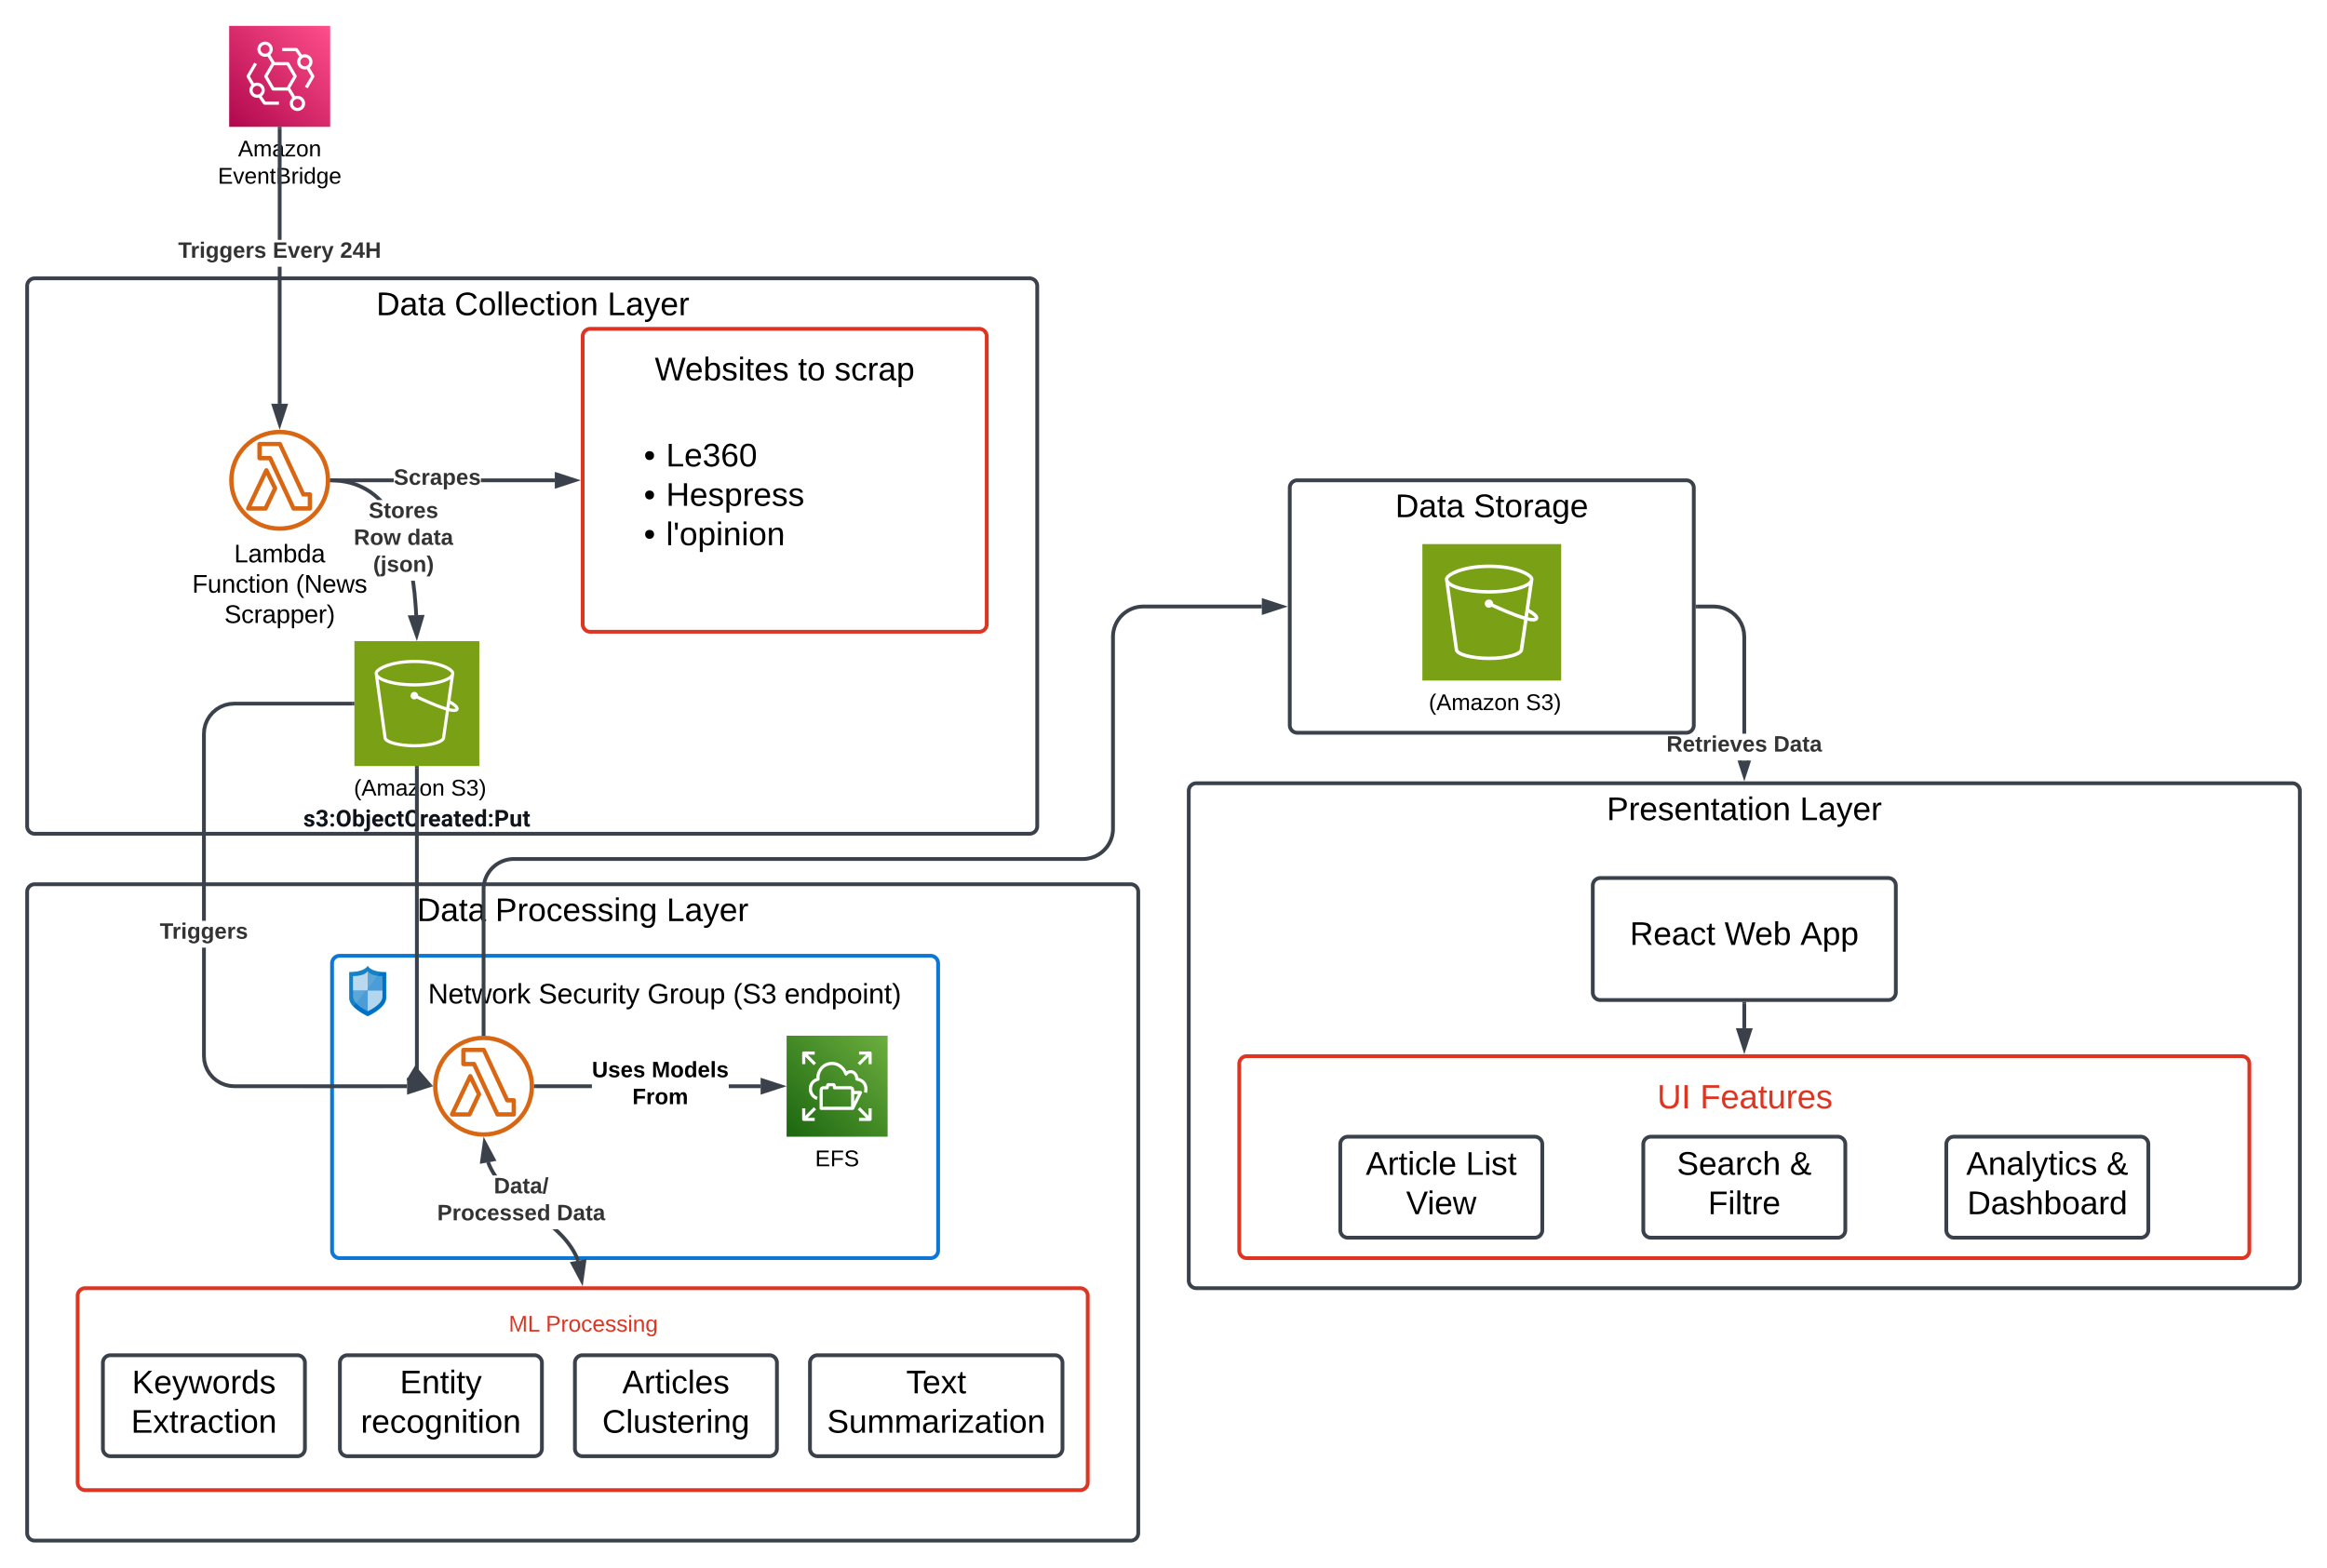 <svg xmlns="http://www.w3.org/2000/svg" xmlns:xlink="http://www.w3.org/1999/xlink" xmlns:lucid="lucid" width="1843" height="1242"><g transform="translate(-218.5 -379.5)" lucid:page-tab-id="0_0"><path d="M240 606a6 6 0 0 1 6-6h788a6 6 0 0 1 6 6v428a6 6 0 0 1-6 6H246a6 6 0 0 1-6-6z" stroke="#3a414a" stroke-width="3" fill-opacity="0"/><use xlink:href="#a" transform="matrix(1,0,0,1,248,608) translate(268.494 21.2)"/><use xlink:href="#b" transform="matrix(1,0,0,1,248,608) translate(330.533 21.2)"/><use xlink:href="#c" transform="matrix(1,0,0,1,248,608) translate(451.578 21.2)"/><path d="M680 646a6 6 0 0 1 6-6h308a6 6 0 0 1 6 6v228a6 6 0 0 1-6 6H686a6 6 0 0 1-6-6z" stroke="#dd3522" stroke-width="3" fill="#fff" fill-opacity="0"/><use xlink:href="#d" transform="matrix(1,0,0,1,680,660) translate(57.083 20.8)"/><use xlink:href="#e" transform="matrix(1,0,0,1,680,660) translate(170.544 20.8)"/><use xlink:href="#f" transform="matrix(1,0,0,1,680,660) translate(199.433 20.8)"/><path d="M240 1086a6 6 0 0 1 6-6h868a6 6 0 0 1 6 6v508a6 6 0 0 1-6 6H246a6 6 0 0 1-6-6z" stroke="#3a414a" stroke-width="3" fill-opacity="0"/><use xlink:href="#g" transform="matrix(1,0,0,1,248,1088) translate(300.7 21.2)"/><use xlink:href="#h" transform="matrix(1,0,0,1,248,1088) translate(362.739 21.2)"/><use xlink:href="#i" transform="matrix(1,0,0,1,248,1088) translate(498.372 21.2)"/><path d="M481.5 1142.67a6 6 0 0 1 6-6h468a6 6 0 0 1 6 6v227.52a6 6 0 0 1-6 6h-468a6 6 0 0 1-6-6z" stroke="#0e76d4" stroke-width="3" fill="#fff" fill-opacity="0"/><path d="M481.5 1136.67h56v56h-56v-56z" stroke="#000" stroke-opacity="0" fill-opacity="0"/><path d="M520.05 1149.46c-8.8-.96-10.3-4.8-10.3-4.8s-2 4.96-14.65 4.96v20.48c0 2.47 1.35 4.83 3.28 6.82 4.33 4.55 11.36 7.67 11.36 7.67s14.64-6.4 14.64-14.5v-20.48c-1.6 0-3.04-.08-4.33-.16z" stroke="#000" stroke-opacity="0" fill="#0072c6"/><path d="M513.42 1157.85l6.64-8.38c-8.8-.97-10.3-4.8-10.3-4.8s-2.03 4.96-14.66 4.96v20.47c0 2.5 1.35 4.8 3.27 6.8l4.97-6.25 10.08-12.8z" stroke="#000" stroke-opacity="0" fill="#3999c6" fill-opacity=".4"/><path d="M498.14 1164.2v4.87c0 2 1.12 3.84 2.64 5.43 3.45 3.7 9.04 6.1 9.04 6.1v-16.4h-11.68z" stroke="#000" stroke-opacity="0" fill="#fff" fill-opacity=".3"/><path d="M509.74 1180.6s11.68-5.14 11.68-11.54v-4.87h-11.68v16.4zm0-31.85s-1.6 4-11.68 4v11.44h11.68v-15.45z" stroke="#000" stroke-opacity="0" fill="#fff" fill-opacity=".7"/><path d="M517.9 1152.6c-6.96-.8-8.16-3.77-8.16-3.77v15.36h11.68v-11.46c-1.28 0-2.48-.07-3.52-.15z" stroke="#000" stroke-opacity="0" fill="#fff" fill-opacity=".3"/><use xlink:href="#j" transform="matrix(1,0,0,1,557.5,1156.666) translate(0 17.778)"/><use xlink:href="#k" transform="matrix(1,0,0,1,557.5,1156.666) translate(87.469 17.778)"/><use xlink:href="#l" transform="matrix(1,0,0,1,557.5,1156.666) translate(173.765 17.778)"/><use xlink:href="#m" transform="matrix(1,0,0,1,557.5,1156.666) translate(241.605 17.778)"/><use xlink:href="#n" transform="matrix(1,0,0,1,557.5,1156.666) translate(282.284 17.778)"/><path d="M280 1406a6 6 0 0 1 6-6h788a6 6 0 0 1 6 6v148a6 6 0 0 1-6 6H286a6 6 0 0 1-6-6z" stroke="#dd3522" stroke-width="3" fill="#fff" fill-opacity="0"/><use xlink:href="#o" transform="matrix(1,0,0,1,280,1420) translate(341.4 14.4)"/><use xlink:href="#p" transform="matrix(1,0,0,1,280,1420) translate(370.7 14.4)"/><path d="M1240 766a6 6 0 0 1 6-6h308a6 6 0 0 1 6 6v188a6 6 0 0 1-6 6h-308a6 6 0 0 1-6-6z" stroke="#3a414a" stroke-width="3" fill-opacity="0"/><use xlink:href="#g" transform="matrix(1,0,0,1,1248,768) translate(75.517 21.2)"/><use xlink:href="#q" transform="matrix(1,0,0,1,1248,768) translate(137.556 21.2)"/><path d="M1160 1006a6 6 0 0 1 6-6h868a6 6 0 0 1 6 6v388a6 6 0 0 1-6 6h-868a6 6 0 0 1-6-6z" stroke="#3a414a" stroke-width="3" fill-opacity="0"/><use xlink:href="#r" transform="matrix(1,0,0,1,1168,1008) translate(323.053 21.2)"/><use xlink:href="#i" transform="matrix(1,0,0,1,1168,1008) translate(476.019 21.2)"/><path d="M1200 1222.2a6 6 0 0 1 6-6h788a6 6 0 0 1 6 6v148a6 6 0 0 1-6 6h-788a6 6 0 0 1-6-6z" stroke="#dd3522" stroke-width="3" fill="#fff" fill-opacity="0"/><use xlink:href="#s" transform="matrix(1,0,0,1,1200,1236.191) translate(330.981 21.333)"/><use xlink:href="#t" transform="matrix(1,0,0,1,1200,1236.191) translate(364.981 21.333)"/><path d="M400 400h80v80h-80v-80z" stroke="#000" stroke-opacity="0" fill="url(#u)"/><path d="M454.08 455.4c3.4 0 6.07 2.7 6.07 6.05 0 3.3-2.68 6-6.07 6-3.33 0-6.07-2.7-6.07-6 0-1.76.8-3.35 2-4.45l-3.5-5.83-.05.06h-11.67c-.43 0-.86-.28-1.07-.66l-5.8-10c-.27-.4-.27-.83 0-1.2l5.7-9.85-3.23-5.33c-.6.2-1.24.32-1.93.32-3.34 0-6.08-2.7-6.08-6 0-3.35 2.74-6.04 6.08-6.04 3.33 0 6.07 2.7 6.07 6.05 0 1.7-.74 3.3-1.98 4.4l3.5 5.76h10.43c.43 0 .86.27 1.07.65l5.8 10c.22.4.22.83 0 1.2l-5.05 8.7 3.88 6.48c.64-.22 1.3-.33 1.93-.33zm-8.4-6.7l5.12-8.74-5.1-8.74h-10.17l-5.1 8.74 5.1 8.74zm-19.88 7.03l2.9 4.23h10.7v2.48h-11.34c-.43 0-.8-.22-1.07-.55l-3.5-5.07c-.44.1-.87.17-1.35.17-3.34 0-6.08-2.7-6.08-6.05 0-1.54.6-2.9 1.56-3.95l-3.7-6.44c-.22-.38-.22-.82 0-1.2l5.96-10.23 2.14 1.2-5.6 9.63 3.23 5.5c.76-.33 1.62-.5 2.48-.5 3.33 0 6.07 2.7 6.07 6 0 1.97-.97 3.67-2.42 4.77zm37.96-22.6l3.6 6.23c.2.38.2.82 0 1.2l-5.16 8.9-2.2-1.26 4.83-8.24-3.33-5.66c-.5.1-1.02.22-1.56.22-3.33 0-6.07-2.7-6.07-6.05 0-1.6.64-3.07 1.7-4.17l-3-4.35h-10.7v-2.47h11.35c.43 0 .8.22 1.07.55l3.38 4.9c.7-.28 1.45-.45 2.26-.45 3.33 0 6.07 2.7 6.07 6 0 1.92-.9 3.57-2.24 4.66zm-41.6 21.34c1.92 0 3.53-1.54 3.53-3.52 0-1.92-1.62-3.5-3.55-3.5-1.94 0-3.55 1.58-3.55 3.5 0 1.98 1.6 3.52 3.55 3.52zm6.28-32.43c2 0 3.55-1.6 3.55-3.5 0-2-1.57-3.6-3.56-3.6-1.94 0-3.55 1.6-3.55 3.6 0 1.9 1.6 3.5 3.54 3.5zm31.5 9.95c1.94 0 3.55-1.55 3.55-3.53 0-1.92-1.63-3.5-3.56-3.5-1.94 0-3.55 1.58-3.55 3.5 0 1.98 1.6 3.52 3.54 3.52zm-5.86 32.97c2 0 3.55-1.6 3.55-3.52 0-1.98-1.56-3.57-3.55-3.57-1.94 0-3.55 1.6-3.55 3.57 0 1.92 1.62 3.52 3.55 3.52z" stroke="#000" stroke-opacity="0" fill="#fff"/><use xlink:href="#v" transform="matrix(1,0,0,1,370,489) translate(37.025 14.4)"/><use xlink:href="#w" transform="matrix(1,0,0,1,370,489) translate(21.05 36)"/><path d="M463.94 784.03H451c-.65 0-1.26-.38-1.52-.98l-18.14-38.9h-7.32c-.9 0-1.7-.75-1.7-1.67v-11.23c0-.92.8-1.68 1.7-1.68h16.15c.7 0 1.26.38 1.52.98l18.1 38.9h4.14c.92 0 1.7.75 1.7 1.73v11.17c0 .92-.78 1.68-1.7 1.68zm-11.9-3.43h10.17v-7.73h-3.5c-.64 0-1.25-.38-1.5-.98l-18.07-38.96h-13.38v7.8h6.67c.7 0 1.3.37 1.56.97z" stroke="#fff" stroke-opacity="0" fill="#d86613"/><path d="M428.8 784.03H415c-.9 0-1.68-.77-1.68-1.7 0-.28.05-.48.17-.72l14.45-30.26c.3-.6.87-.97 1.53-.97.67 0 1.24.33 1.54.94l6.9 14.32c.23.47.23.97 0 1.45l-7.55 16c-.3.6-.87.96-1.54.96zm-11.1-3.4h10.02l6.8-14.27-5.1-10.37z" stroke="#fff" stroke-opacity="0" fill="#d86613"/><path d="M440 800c-22.08 0-40-17.92-40-40s17.92-40 40-40 40 17.92 40 40-17.92 40-40 40zm0-76.56c-20.24 0-36.56 16.32-36.56 36.56 0 20.24 16.32 36.56 36.56 36.56 20.24 0 36.56-16.32 36.56-36.56 0-20.24-16.32-36.56-36.56-36.56z" stroke="#fff" stroke-opacity="0" fill="#d86613"/><use xlink:href="#x" transform="matrix(1,0,0,1,370,809) translate(33.917 16)"/><use xlink:href="#y" transform="matrix(1,0,0,1,370,809) translate(0.694 40)"/><use xlink:href="#z" transform="matrix(1,0,0,1,370,809) translate(82.806 40)"/><use xlink:href="#A" transform="matrix(1,0,0,1,370,809) translate(26.194 64)"/><path d="M530.33 761.48H481.5v-2.96h48.83zm127.55 0h-58.46v-2.96h58.46z" stroke="#3a414a" stroke-width=".05" fill="#3a414a"/><path d="M481.54 761.48h-1.63l.1-1.48-.05-1.48h1.6z" fill="#3a414a"/><path stroke="#3a414a" stroke-width=".05" fill="#3a414a"/><path d="M673.65 760l-14.27 4.63v-9.26z" fill="#3a414a"/><path d="M678.42 760l-20.5 6.66v-13.32zm-17.56 2.6l8-2.6-8-2.6z" stroke="#3a414a" stroke-width=".05" fill="#3a414a"/><use xlink:href="#B" transform="matrix(1,0,0,1,530.331,749.333) translate(0 14.222)"/><path d="M720 726a6 6 0 0 1 6-6h228a6 6 0 0 1 6 6v98a6 6 0 0 1-6 6H726a6 6 0 0 1-6-6z" fill="none"/><use xlink:href="#C" transform="matrix(1,0,0,1,720,720) translate(8.45 29)"/><use xlink:href="#D" transform="matrix(1,0,0,1,720,720) translate(26 29)"/><use xlink:href="#C" transform="matrix(1,0,0,1,720,720) translate(8.45 60.2)"/><use xlink:href="#E" transform="matrix(1,0,0,1,720,720) translate(26 60.2)"/><use xlink:href="#C" transform="matrix(1,0,0,1,720,720) translate(8.45 91.4)"/><use xlink:href="#F" transform="matrix(1,0,0,1,720,720) translate(26 91.4)"/><path d="M625.45 1264.04H612.5c-.65 0-1.26-.38-1.52-.98l-18.14-38.9h-7.32c-.9 0-1.7-.76-1.7-1.68v-11.22c0-.93.8-1.7 1.7-1.7h16.15c.7 0 1.26.4 1.52 1l18.1 38.88h4.15c.9 0 1.68.76 1.68 1.74v11.17c0 .92-.77 1.7-1.68 1.7zm-11.9-3.44h10.16v-7.73h-3.5c-.64 0-1.25-.38-1.5-.98l-18.07-38.96h-13.38v7.8h6.67c.7 0 1.3.38 1.56.97z" stroke="#fff" stroke-opacity="0" fill="#d86613"/><path d="M590.3 1264.04H576.5c-.9 0-1.68-.78-1.68-1.72 0-.27.05-.47.17-.7l14.45-30.28c.3-.6.87-.97 1.54-.97.66 0 1.23.34 1.53.94l6.9 14.32c.23.47.23.98 0 1.45l-7.55 16c-.3.6-.87.97-1.54.97zm-11.1-3.4h10.02l6.8-14.28-5.1-10.37z" stroke="#fff" stroke-opacity="0" fill="#d86613"/><path d="M601.5 1280c-22.08 0-40-17.92-40-40s17.92-40 40-40 40 17.92 40 40-17.92 40-40 40zm0-76.56c-20.24 0-36.56 16.32-36.56 36.56 0 20.24 16.32 36.56 36.56 36.56 20.24 0 36.56-16.32 36.56-36.56 0-20.24-16.32-36.56-36.56-36.56z" stroke="#fff" stroke-opacity="0" fill="#d86613"/><path d="M381.48 1215.94l.28 3.6.82 3.42 1.35 3.27 1.85 3 2.3 2.7 2.68 2.3 3.02 1.84 3.26 1.35 3.44.82 3.58.3h136.82v2.94H403.94l-3.93-.3-3.87-.95-3.7-1.53-3.4-2.1-3.05-2.58-2.6-3.04-2.08-3.4-1.53-3.7-.94-3.9-.3-3.92v-85.8h2.95zM497.7 938.37h-93.64l-3.58.3-3.44.8-3.26 1.36-3.02 1.85-2.68 2.3-2.3 2.68-1.85 3-1.35 3.28-.82 3.44-.28 3.58v147.97h-2.96v-148.1l.3-3.92.95-3.88 1.53-3.7 2.1-3.4 2.58-3.04 3.04-2.6 3.4-2.08 3.7-1.53 3.9-.94 3.92-.3h93.76z" stroke="#3a414a" stroke-width=".05" fill="#3a414a"/><path d="M499.2 938.37h-1.54v-2.95h1.54z" fill="#3a414a"/><path stroke="#3a414a" stroke-width=".05" fill="#3a414a"/><path d="M556.65 1240l-14.27 4.64v-9.27z" fill="#3a414a"/><path d="M561.42 1240l-20.5 6.67v-13.33zm-17.56 2.6l8-2.6-8-2.6z" stroke="#3a414a" stroke-width=".05" fill="#3a414a"/><use xlink:href="#G" transform="matrix(1,0,0,1,345.012,1108.935) translate(0 14.222)"/><path d="M548.33 849.57l1.07 12.88.18 4.3-2.95.13-.17-4.24-1.06-12.76-1.3-10.3h2.97zM483 758.6l2.82.16 2.68.28 2.55.38 2.42.46 2.33.55 2.24.62 2.16.7 2.1.78 2.02.86 1.97.92 1.92 1 1.9 1.1 1.85 1.18 1.83 1.27 1.8 1.37 1.8 1.48 1.77 1.6 1.76 1.72.5.53h-4.17l-.1-.1-1.7-1.52-1.7-1.4-1.7-1.3-1.72-1.2-1.75-1.1-1.8-1.04-1.82-.94-1.86-.88-1.92-.8-1.97-.74-2.04-.66-2.13-.6-2.2-.5-2.32-.45-2.42-.36-2.55-.26-2.7-.17-1.4-.02.05-2.94z" stroke="#3a414a" stroke-width=".05" fill="#3a414a"/><path d="M481.57 758.56l-.06 2.95-1.6-.03.1-1.47-.05-1.48z" fill="#3a414a"/><path stroke="#3a414a" stroke-width=".05" fill="#3a414a"/><path d="M548.54 882.58l-5.03-14.14 9.28-.25z" fill="#3a414a"/><path d="M548.67 887.35l-7.22-20.33 13.32-.36zm-3.1-17.5l2.84 7.95 2.4-8.08z" stroke="#3a414a" stroke-width=".05" fill="#3a414a"/><use xlink:href="#H" transform="matrix(1,0,0,1,498.695,775.571) translate(11.807 14.222)"/><use xlink:href="#I" transform="matrix(1,0,0,1,498.695,775.571) translate(0.005 35.556)"/><use xlink:href="#J" transform="matrix(1,0,0,1,498.695,775.571) translate(42.375 35.556)"/><use xlink:href="#K" transform="matrix(1,0,0,1,498.695,775.571) translate(15.314 56.889)"/><path d="M841.5 1200h80v80h-80v-80z" stroke="#000" stroke-opacity="0" fill="url(#L)"/><path d="M894.93 1258.06c-.2.43-.6.7-1.1.7h-24.98c-.67 0-1.22-.54-1.22-1.25v-14.25c0-1.32.5-2.1.94-2.48.4-.38 1.16-.82 2.3-.77h1.66c.22-1.1.72-2.47 1.93-2.47h4.58c1 .2 1.37 1.43 1.54 2.47h11.34c1.1-.05 1.82.4 2.2.77.45.4.94 1.16.94 2.48v.5h5c.45 0 .84.2 1.06.6.22.38.27.83.05 1.2zm-2.36-14.8c0-.4-.1-.62-.17-.67-.05-.07-.22-.12-.44-.12H879.4c-.65 0-1.25-.55-1.25-1.2 0-.23-.06-.84-.1-1.28h-2.88c-.16.44-.27 1.05-.27 1.27 0 .66-.55 1.2-1.27 1.2h-2.86c-.27 0-.44.06-.5.12-.05.04-.16.26-.16.65v13h22.47zm-25-10.2c0 .45 0 .83.06 1.27.12.6-.33 1.2-.93 1.32-1.87.5-5.06 1.98-5.06 6.55v.5c.16 2.6 1.92 4.9 4.5 5.78l-.82 2.37c-3.57-1.22-6-4.4-6.16-8.04-.06-.2-.06-.43-.06-.6 0-4.18 2.2-7.32 6-8.64-.05-.16-.05-.33-.05-.5 0-4.67 3.2-9.57 7.37-11.33 4.96-2.04 10.13-1.05 13.93 2.75 1.04 1.05 1.92 2.3 2.64 3.74.98-.66 2.08-1 3.24-1 2.6 0 5.5 1.88 6.1 6.07 4.7 1.25 7.22 4.44 7.22 8.96 0 1.1-.1 2.14-.44 3.08l-2.37-.7c.22-.68.33-1.5.33-2.38 0-3.63-2.1-5.9-6.16-6.72-.55-.1-.94-.6-1-1.15-.16-3.48-2.1-4.7-3.68-4.7-1.05 0-2.04.56-2.7 1.44-.27.4-.7.55-1.15.5-.5-.1-.84-.4-1-.83-.67-1.8-1.6-3.35-2.8-4.56-1.5-1.43-5.52-4.57-11.2-2.2-3.3 1.38-5.82 5.34-5.82 9.03zm40.02-20.58c.7 0 1.26.55 1.26 1.27v8.75h-2.48v-5.9l-6.77 6.78-1.75-1.76 6.6-6.66h-5.55v-2.48zm-51.3 4.13v5.9h-2.48v-8.75c0-.72.55-1.27 1.27-1.27h8.68v2.48h-5.56l6.6 6.66-1.75 1.76zm50.08 46.8v-5.9h2.48v8.76c0 .7-.55 1.26-1.27 1.26h-8.7v-2.47h5.56l-6.6-6.66 1.75-1.78zm-41.55-5.02l-6.6 6.66h5.55v2.48h-8.7c-.7 0-1.26-.55-1.26-1.26v-8.75h2.48v5.9l6.77-6.78zm30.2-12.1v5.94l3-5.94z" stroke="#000" stroke-opacity="0" fill="#fff"/><use xlink:href="#M" transform="matrix(1,0,0,1,811.5,1289.002) translate(52.525 14.4)"/><path d="M687.28 1241.48H643v-2.95h44.28zm133.6 0h-25.16v-2.95h25.16z" stroke="#3a414a" stroke-width=".05" fill="#3a414a"/><path d="M643.04 1241.48h-1.63l.1-1.48-.05-1.47h1.6z" fill="#3a414a"/><path stroke="#3a414a" stroke-width=".05" fill="#3a414a"/><path d="M836.65 1240l-14.27 4.64v-9.27z" fill="#3a414a"/><path d="M841.42 1240l-20.5 6.67v-13.33zm-17.56 2.6l8-2.6-8-2.6z" stroke="#3a414a" stroke-width=".05" fill="#3a414a"/><use xlink:href="#N" transform="matrix(1,0,0,1,687.279,1218.669) translate(0.005 14.222)"/><use xlink:href="#O" transform="matrix(1,0,0,1,687.279,1218.669) translate(47.363 14.222)"/><use xlink:href="#P" transform="matrix(1,0,0,1,687.279,1218.669) translate(32.054 35.556)"/><path d="M300 1459.12a6 6 0 0 1 6-6h148a6 6 0 0 1 6 6v68a6 6 0 0 1-6 6H306a6 6 0 0 1-6-6z" stroke="#3a414a" stroke-width="3" fill="#fff"/><use xlink:href="#Q" transform="matrix(1,0,0,1,305,1458.122) translate(18.017 25.175)"/><use xlink:href="#R" transform="matrix(1,0,0,1,305,1458.122) translate(17.294 56.375)"/><path d="M487.7 1459.12a6 6 0 0 1 6-6h148a6 6 0 0 1 6 6v68a6 6 0 0 1-6 6h-148a6 6 0 0 1-6-6z" stroke="#3a414a" stroke-width="3" fill="#fff"/><use xlink:href="#S" transform="matrix(1,0,0,1,492.687,1458.122) translate(42.536 25.175)"/><use xlink:href="#T" transform="matrix(1,0,0,1,492.687,1458.122) translate(11.553 56.375)"/><path d="M860 1459.12a6 6 0 0 1 6-6h188a6 6 0 0 1 6 6v68a6 6 0 0 1-6 6H866a6 6 0 0 1-6-6z" stroke="#3a414a" stroke-width="3" fill="#fff"/><use xlink:href="#U" transform="matrix(1,0,0,1,865,1458.122) translate(71.203 25.175)"/><use xlink:href="#V" transform="matrix(1,0,0,1,865,1458.122) translate(8.514 56.375)"/><path d="M661.63 1354.46l2.8 2.82 2.32 2.55 2 2.38 1.72 2.27 1.53 2.18 1.36 2.13 1.22 2.1 1.1 2.06.98 2.07.88 2.1.26.7-2.76 1.03-.24-.64-.83-1.98-.93-1.95-1.04-1.97-1.15-1.98-1.3-2.02-1.46-2.08-1.67-2.16-1.9-2.3-2.25-2.45-2.7-2.7-3.4-3.17-.14-.1h4.36zm-54.93-54.15l.83 1.98.93 1.96 1.04 1.96 1.15 1.98 1.3 2.02.32.46h-3.53l-.6-.94-1.22-2.1-1.1-2.06-.98-2.07-.88-2.1-.26-.7 2.76-1.03z" stroke="#3a414a" stroke-width=".05" fill="#3a414a"/><path d="M609.4 1298.02l-9.13 1.62 2.08-14.86z" fill="#3a414a"/><path d="M611.66 1299.12l-13.13 2.33 2.98-21.37zm-9.64-1.3l5.13-.9-3.97-7.44z" stroke="#3a414a" stroke-width=".05" fill="#3a414a"/><path d="M679.15 1393.72l-7.05-13.24 9.13-1.62z" fill="#3a414a"/><path d="M680 1398.42l-10.16-19.04 13.13-2.32zm-5.64-16.84l3.96 7.44 1.17-8.35z" stroke="#3a414a" stroke-width=".05" fill="#3a414a"/><use xlink:href="#W" transform="matrix(1,0,0,1,564.777,1310.658) translate(44.894 14.222)"/><use xlink:href="#X" transform="matrix(1,0,0,1,564.777,1310.658) translate(0.005 35.556)"/><use xlink:href="#Y" transform="matrix(1,0,0,1,564.777,1310.658) translate(94.721 35.556)"/><path d="M601.5 1198.5V1084a24 24 0 0 1 24-24H1076a24 24 0 0 0 24-24V884a24 24 0 0 1 24-24h93.88" stroke="#3a414a" stroke-width="3" fill="none"/><path d="M602.98 1200.1l-1.48-.1-1.48.05v-1.6H603z" stroke="#3a414a" stroke-width=".05" fill="#3a414a"/><path d="M1233.65 860l-14.27 4.63v-9.26z" stroke="#3a414a" stroke-width="3" fill="#3a414a"/><path d="M1480 1081.07a6 6 0 0 1 6-6h228a6 6 0 0 1 6 6v84.67a6 6 0 0 1-6 6h-228a6 6 0 0 1-6-6z" stroke="#3a414a" stroke-width="3" fill="#fff"/><use xlink:href="#Z" transform="matrix(1,0,0,1,1485,1080.07) translate(24.325 47.987)"/><use xlink:href="#aa" transform="matrix(1,0,0,1,1485,1080.07) translate(99.364 47.987)"/><use xlink:href="#ab" transform="matrix(1,0,0,1,1485,1080.07) translate(159.453 47.987)"/><path d="M1280 1286a6 6 0 0 1 6-6h148a6 6 0 0 1 6 6v68a6 6 0 0 1-6 6h-148a6 6 0 0 1-6-6z" stroke="#3a414a" stroke-width="3" fill="#fff"/><g><use xlink:href="#ac" transform="matrix(1,0,0,1,1285,1285) translate(15.2 25.175)"/><use xlink:href="#ad" transform="matrix(1,0,0,1,1285,1285) translate(94.428 25.175)"/><use xlink:href="#ae" transform="matrix(1,0,0,1,1285,1285) translate(47.158 56.375)"/></g><path d="M1520 1286a6 6 0 0 1 6-6h148a6 6 0 0 1 6 6v68a6 6 0 0 1-6 6h-148a6 6 0 0 1-6-6z" stroke="#3a414a" stroke-width="3" fill="#fff"/><g><use xlink:href="#af" transform="matrix(1,0,0,1,1525,1285) translate(21.592 25.175)"/><use xlink:href="#ag" transform="matrix(1,0,0,1,1525,1285) translate(111.075 25.175)"/><use xlink:href="#ah" transform="matrix(1,0,0,1,1525,1285) translate(46.256 56.375)"/></g><path d="M1760 1286a6 6 0 0 1 6-6h148a6 6 0 0 1 6 6v68a6 6 0 0 1-6 6h-148a6 6 0 0 1-6-6z" stroke="#3a414a" stroke-width="3" fill="#fff"/><g><use xlink:href="#ai" transform="matrix(1,0,0,1,1765,1285) translate(10.794 25.175)"/><use xlink:href="#ag" transform="matrix(1,0,0,1,1765,1285) translate(121.872 25.175)"/><use xlink:href="#aj" transform="matrix(1,0,0,1,1765,1285) translate(11.517 56.375)"/></g><path d="M1600 1174.74v19.33" stroke="#3a414a" stroke-width="3" stroke-linejoin="round" fill="none"/><path d="M1601.47 1174.78h-2.94v-1.54h2.94z" stroke="#3a414a" stroke-width=".05" fill="#3a414a"/><path d="M1600 1209.84l-4.63-14.27h9.27z" stroke="#3a414a" stroke-width="3" fill="#3a414a"/><path d="M1580 858.83l3.87.94 3.7 1.53 3.4 2.1 3.05 2.58 2.6 3.04 2.08 3.4 1.53 3.7.94 3.9.3 3.92v76.75h-2.94v-76.64l-.3-3.58-.8-3.44-1.36-3.26-1.85-3.02-2.3-2.68-2.68-2.3-3.02-1.85-3.26-1.35-3.44-.82-3.58-.28H1563v-2.96h13.06z" stroke="#3a414a" stroke-width=".05" fill="#3a414a"/><path d="M1563.04 861.48h-1.54v-2.96h1.54z" fill="#3a414a"/><path stroke="#3a414a" stroke-width=".05" fill="#3a414a"/><path d="M1600 993.65l-3.78-11.63h7.56z" fill="#3a414a"/><path d="M1600 998.42l-5.33-16.4h3.1l2.23 6.85 2.23-6.85h3.1z" stroke="#3a414a" stroke-width=".05" fill="#3a414a"/><g><use xlink:href="#ak" transform="matrix(1,0,0,1,1538.37,960.689) translate(0 14.222)"/><use xlink:href="#al" transform="matrix(1,0,0,1,1538.37,960.689) translate(84.84 14.222)"/></g><path d="M441.48 699.38h-2.96V590.84h2.96zm0-129.87h-2.96v-88h2.96z" stroke="#3a414a" stroke-width=".05" fill="#3a414a"/><path d="M441.48 481.54h-2.96V480h2.96z" fill="#3a414a"/><path stroke="#3a414a" stroke-width=".05" fill="#3a414a"/><path d="M440 715.15l-4.63-14.27h9.26z" fill="#3a414a"/><path d="M440 719.92l-6.67-20.5h13.34zm-2.6-17.56l2.6 8 2.6-8z" stroke="#3a414a" stroke-width=".05" fill="#3a414a"/><g><use xlink:href="#am" transform="matrix(1,0,0,1,359.605,569.506) translate(0 14.222)"/><use xlink:href="#an" transform="matrix(1,0,0,1,359.605,569.506) translate(74.914 14.222)"/><use xlink:href="#ao" transform="matrix(1,0,0,1,359.605,569.506) translate(128.247 14.222)"/></g><path d="M499.2 887.43h98.94v98.94H499.2v-98.94z" stroke="#000" stroke-opacity="0" fill="#7aa116"/><path d="M574.43 940.5l.46-3.4c4.4 2.64 4.45 3.75 4.45 3.75s-.8.62-4.92-.35zm-2.4-.7c-7.6-2.28-18.1-7.13-22.38-9.13v-.07c0-1.6-1.33-2.98-3-2.98-1.66 0-3 1.38-3 2.98 0 1.66 1.34 2.98 3 2.98.74 0 1.4-.28 1.87-.7 5.06 2.36 15.52 7.14 23.18 9.42l-3.07 21.26v.2c0 1.88-8.32 5.28-21.84 5.28-13.73 0-22.12-3.4-22.12-5.27v-.2l-6.32-46c5.46 3.75 17.18 5.75 28.43 5.75 11.18 0 22.9-2 28.36-5.75l-3.13 22.24zm-54.34-27.07c.12-1.6 9.45-7.97 29.1-7.97 19.63 0 28.96 6.37 29.1 7.97v.55c-1.14 3.67-13.26 7.55-29.1 7.55-15.92 0-28.04-3.88-29.1-7.55v-.55zm60.65.07c0-4.3-12.32-10.53-31.56-10.53-19.25 0-31.57 6.23-31.57 10.53l.13.9 6.86 50.14c.13 5.6 15.12 7.7 24.57 7.7 11.7 0 24.16-2.7 24.3-7.7l3-20.92c1.66.42 3 .63 4.05.63 1.47 0 2.47-.35 3.07-1.1.53-.56.66-1.26.53-2.02-.27-1.73-2.33-3.6-6.46-5.95l2.92-20.7.13-.98z" stroke="#000" stroke-opacity="0" fill="#fff"/><g><use xlink:href="#ap" transform="matrix(1,0,0,1,469.198,995.371) translate(24.575 14.4)"/><use xlink:href="#aq" transform="matrix(1,0,0,1,469.198,995.371) translate(29.575 14.4)"/><use xlink:href="#ar" transform="matrix(1,0,0,1,469.198,995.371) translate(106.475 14.4)"/><use xlink:href="#as" transform="matrix(1,0,0,1,469.198,995.371) translate(-10.438 38.918)"/></g><path d="M673.84 1459.12a6 6 0 0 1 6-6h148a6 6 0 0 1 6 6v68a6 6 0 0 1-6 6h-148a6 6 0 0 1-6-6z" stroke="#3a414a" stroke-width="3" fill="#fff"/><g><use xlink:href="#at" transform="matrix(1,0,0,1,678.844,1458.122) translate(32.497 25.175)"/><use xlink:href="#au" transform="matrix(1,0,0,1,678.844,1458.122) translate(16.644 56.375)"/></g><path d="M548.67 987.87v244.34" stroke="#3a414a" stroke-width="3" fill="none"/><path d="M550.14 987.9h-2.94v-1.53h2.94z" stroke="#3a414a" stroke-width=".05" fill="#3a414a"/><path d="M557.35 1237.48l-14.6-3.44 4.8-7.92z" stroke="#3a414a" stroke-width="3" fill="#3a414a"/><path d="M1345.03 810.53h109.94v108.1h-109.94v-108.1z" stroke="#000" stroke-opacity="0" fill="#7aa116"/><path d="M1428.62 868.52l.52-3.7c4.88 2.87 4.95 4.08 4.95 4.08s-.9.68-5.48-.38zm-2.66-.76c-8.44-2.5-20.13-7.8-24.87-10v-.06c0-1.74-1.5-3.26-3.34-3.26-1.85 0-3.33 1.52-3.33 3.26 0 1.8 1.48 3.25 3.33 3.25.82 0 1.56-.3 2.08-.75 5.62 2.57 17.24 7.8 25.75 10.3l-3.42 23.22v.23c0 2.04-9.25 5.75-24.27 5.75-15.23 0-24.56-3.7-24.56-5.75v-.23l-7.02-50.25c6.06 4.1 19.1 6.28 31.6 6.28 12.42 0 25.45-2.2 31.5-6.28l-3.47 24.3zm-60.38-29.6c.14-1.73 10.5-8.7 32.33-8.7 21.84 0 32.2 6.97 32.35 8.7v.62c-1.26 4-14.73 8.25-32.34 8.25-17.67 0-31.14-4.24-32.33-8.25v-.6zm67.4.1c0-4.7-13.68-11.5-35.07-11.5-21.37 0-35.06 6.8-35.06 11.5l.14.97 7.63 54.8c.16 6.12 16.8 8.4 27.3 8.4 13.03 0 26.87-2.96 27.02-8.4l3.33-22.86c1.85.45 3.33.68 4.5.68 1.64 0 2.75-.38 3.42-1.2.6-.62.74-1.37.6-2.2-.3-1.9-2.6-3.94-7.2-6.5l3.27-22.64.14-1.05z" stroke="#000" stroke-opacity="0" fill="#fff"/><g><use xlink:href="#ap" transform="matrix(1,0,0,1,1315.026,927.641) translate(30.075 14.4)"/><use xlink:href="#aq" transform="matrix(1,0,0,1,1315.026,927.641) translate(35.075 14.4)"/><use xlink:href="#av" transform="matrix(1,0,0,1,1315.026,927.641) translate(111.975 14.4)"/></g><defs><path d="M30-248c118-7 216 8 213 122C240-48 200 0 122 0H30v-248zM63-27c89 8 146-16 146-99s-60-101-146-95v194" id="aw"/><path d="M141-36C126-15 110 5 73 4 37 3 15-17 15-53c-1-64 63-63 125-63 3-35-9-54-41-54-24 1-41 7-42 31l-33-3c5-37 33-52 76-52 45 0 72 20 72 64v82c-1 20 7 32 28 27v20c-31 9-61-2-59-35zM48-53c0 20 12 33 32 33 41-3 63-29 60-74-43 2-92-5-92 41" id="ax"/><path d="M59-47c-2 24 18 29 38 22v24C64 9 27 4 27-40v-127H5v-23h24l9-43h21v43h35v23H59v120" id="ay"/><g id="a"><use transform="matrix(0.072,0,0,0.072,0,0)" xlink:href="#aw"/><use transform="matrix(0.072,0,0,0.072,18.706,0)" xlink:href="#ax"/><use transform="matrix(0.072,0,0,0.072,33.15,0)" xlink:href="#ay"/><use transform="matrix(0.072,0,0,0.072,40.372,0)" xlink:href="#ax"/></g><path d="M212-179c-10-28-35-45-73-45-59 0-87 40-87 99 0 60 29 101 89 101 43 0 62-24 78-52l27 14C228-24 195 4 139 4 59 4 22-46 18-125c-6-104 99-153 187-111 19 9 31 26 39 46" id="az"/><path d="M100-194c62-1 85 37 85 99 1 63-27 99-86 99S16-35 15-95c0-66 28-99 85-99zM99-20c44 1 53-31 53-75 0-43-8-75-51-75s-53 32-53 75 10 74 51 75" id="aA"/><path d="M24 0v-261h32V0H24" id="aB"/><path d="M100-194c63 0 86 42 84 106H49c0 40 14 67 53 68 26 1 43-12 49-29l28 8c-11 28-37 45-77 45C44 4 14-33 15-96c1-61 26-98 85-98zm52 81c6-60-76-77-97-28-3 7-6 17-6 28h103" id="aC"/><path d="M96-169c-40 0-48 33-48 73s9 75 48 75c24 0 41-14 43-38l32 2c-6 37-31 61-74 61-59 0-76-41-82-99-10-93 101-131 147-64 4 7 5 14 7 22l-32 3c-4-21-16-35-41-35" id="aD"/><path d="M24-231v-30h32v30H24zM24 0v-190h32V0H24" id="aE"/><path d="M117-194c89-4 53 116 60 194h-32v-121c0-31-8-49-39-48C34-167 62-67 57 0H25l-1-190h30c1 10-1 24 2 32 11-22 29-35 61-36" id="aF"/><g id="b"><use transform="matrix(0.072,0,0,0.072,0,0)" xlink:href="#az"/><use transform="matrix(0.072,0,0,0.072,18.706,0)" xlink:href="#aA"/><use transform="matrix(0.072,0,0,0.072,33.15,0)" xlink:href="#aB"/><use transform="matrix(0.072,0,0,0.072,38.856,0)" xlink:href="#aB"/><use transform="matrix(0.072,0,0,0.072,44.561,0)" xlink:href="#aC"/><use transform="matrix(0.072,0,0,0.072,59.006,0)" xlink:href="#aD"/><use transform="matrix(0.072,0,0,0.072,72.006,0)" xlink:href="#ay"/><use transform="matrix(0.072,0,0,0.072,79.228,0)" xlink:href="#aE"/><use transform="matrix(0.072,0,0,0.072,84.933,0)" xlink:href="#aA"/><use transform="matrix(0.072,0,0,0.072,99.378,0)" xlink:href="#aF"/></g><path d="M30 0v-248h33v221h125V0H30" id="aG"/><path d="M179-190L93 31C79 59 56 82 12 73V49c39 6 53-20 64-50L1-190h34L92-34l54-156h33" id="aH"/><path d="M114-163C36-179 61-72 57 0H25l-1-190h30c1 12-1 29 2 39 6-27 23-49 58-41v29" id="aI"/><g id="c"><use transform="matrix(0.072,0,0,0.072,0,0)" xlink:href="#aG"/><use transform="matrix(0.072,0,0,0.072,14.444,0)" xlink:href="#ax"/><use transform="matrix(0.072,0,0,0.072,28.889,0)" xlink:href="#aH"/><use transform="matrix(0.072,0,0,0.072,41.889,0)" xlink:href="#aC"/><use transform="matrix(0.072,0,0,0.072,56.333,0)" xlink:href="#aI"/></g><path d="M266 0h-40l-56-210L115 0H75L2-248h35L96-30l15-64 43-154h32l59 218 59-218h35" id="aJ"/><path d="M115-194c53 0 69 39 70 98 0 66-23 100-70 100C84 3 66-7 56-30L54 0H23l1-261h32v101c10-23 28-34 59-34zm-8 174c40 0 45-34 45-75 0-40-5-75-45-74-42 0-51 32-51 76 0 43 10 73 51 73" id="aK"/><path d="M135-143c-3-34-86-38-87 0 15 53 115 12 119 90S17 21 10-45l28-5c4 36 97 45 98 0-10-56-113-15-118-90-4-57 82-63 122-42 12 7 21 19 24 35" id="aL"/><g id="d"><use transform="matrix(0.072,0,0,0.072,0,0)" xlink:href="#aJ"/><use transform="matrix(0.072,0,0,0.072,23.978,0)" xlink:href="#aC"/><use transform="matrix(0.072,0,0,0.072,38.422,0)" xlink:href="#aK"/><use transform="matrix(0.072,0,0,0.072,52.867,0)" xlink:href="#aL"/><use transform="matrix(0.072,0,0,0.072,65.867,0)" xlink:href="#aE"/><use transform="matrix(0.072,0,0,0.072,71.572,0)" xlink:href="#ay"/><use transform="matrix(0.072,0,0,0.072,78.794,0)" xlink:href="#aC"/><use transform="matrix(0.072,0,0,0.072,93.239,0)" xlink:href="#aL"/></g><g id="e"><use transform="matrix(0.072,0,0,0.072,0,0)" xlink:href="#ay"/><use transform="matrix(0.072,0,0,0.072,7.222,0)" xlink:href="#aA"/></g><path d="M115-194c55 1 70 41 70 98S169 2 115 4C84 4 66-9 55-30l1 105H24l-1-265h31l2 30c10-21 28-34 59-34zm-8 174c40 0 45-34 45-75s-6-73-45-74c-42 0-51 32-51 76 0 43 10 73 51 73" id="aM"/><g id="f"><use transform="matrix(0.072,0,0,0.072,0,0)" xlink:href="#aL"/><use transform="matrix(0.072,0,0,0.072,13,0)" xlink:href="#aD"/><use transform="matrix(0.072,0,0,0.072,26,0)" xlink:href="#aI"/><use transform="matrix(0.072,0,0,0.072,34.594,0)" xlink:href="#ax"/><use transform="matrix(0.072,0,0,0.072,49.039,0)" xlink:href="#aM"/></g><g id="g"><use transform="matrix(0.072,0,0,0.072,0,0)" xlink:href="#aw"/><use transform="matrix(0.072,0,0,0.072,18.706,0)" xlink:href="#ax"/><use transform="matrix(0.072,0,0,0.072,33.15,0)" xlink:href="#ay"/><use transform="matrix(0.072,0,0,0.072,40.372,0)" xlink:href="#ax"/></g><path d="M30-248c87 1 191-15 191 75 0 78-77 80-158 76V0H30v-248zm33 125c57 0 124 11 124-50 0-59-68-47-124-48v98" id="aN"/><path d="M177-190C167-65 218 103 67 71c-23-6-38-20-44-43l32-5c15 47 100 32 89-28v-30C133-14 115 1 83 1 29 1 15-40 15-95c0-56 16-97 71-98 29-1 48 16 59 35 1-10 0-23 2-32h30zM94-22c36 0 50-32 50-73 0-42-14-75-50-75-39 0-46 34-46 75s6 73 46 73" id="aO"/><g id="h"><use transform="matrix(0.072,0,0,0.072,0,0)" xlink:href="#aN"/><use transform="matrix(0.072,0,0,0.072,17.333,0)" xlink:href="#aI"/><use transform="matrix(0.072,0,0,0.072,25.928,0)" xlink:href="#aA"/><use transform="matrix(0.072,0,0,0.072,40.372,0)" xlink:href="#aD"/><use transform="matrix(0.072,0,0,0.072,53.372,0)" xlink:href="#aC"/><use transform="matrix(0.072,0,0,0.072,67.817,0)" xlink:href="#aL"/><use transform="matrix(0.072,0,0,0.072,80.817,0)" xlink:href="#aL"/><use transform="matrix(0.072,0,0,0.072,93.817,0)" xlink:href="#aE"/><use transform="matrix(0.072,0,0,0.072,99.522,0)" xlink:href="#aF"/><use transform="matrix(0.072,0,0,0.072,113.967,0)" xlink:href="#aO"/></g><g id="i"><use transform="matrix(0.072,0,0,0.072,0,0)" xlink:href="#aG"/><use transform="matrix(0.072,0,0,0.072,14.444,0)" xlink:href="#ax"/><use transform="matrix(0.072,0,0,0.072,28.889,0)" xlink:href="#aH"/><use transform="matrix(0.072,0,0,0.072,41.889,0)" xlink:href="#aC"/><use transform="matrix(0.072,0,0,0.072,56.333,0)" xlink:href="#aI"/></g><path d="M190 0L58-211 59 0H30v-248h39L202-35l-2-213h31V0h-41" id="aP"/><path d="M206 0h-36l-40-164L89 0H53L-1-190h32L70-26l43-164h34l41 164 42-164h31" id="aQ"/><path d="M143 0L79-87 56-68V0H24v-261h32v163l83-92h37l-77 82L181 0h-38" id="aR"/><g id="j"><use transform="matrix(0.062,0,0,0.062,0,0)" xlink:href="#aP"/><use transform="matrix(0.062,0,0,0.062,15.988,0)" xlink:href="#aC"/><use transform="matrix(0.062,0,0,0.062,28.333,0)" xlink:href="#ay"/><use transform="matrix(0.062,0,0,0.062,34.506,0)" xlink:href="#aQ"/><use transform="matrix(0.062,0,0,0.062,50.494,0)" xlink:href="#aA"/><use transform="matrix(0.062,0,0,0.062,62.84,0)" xlink:href="#aI"/><use transform="matrix(0.062,0,0,0.062,70.185,0)" xlink:href="#aR"/></g><path d="M185-189c-5-48-123-54-124 2 14 75 158 14 163 119 3 78-121 87-175 55-17-10-28-26-33-46l33-7c5 56 141 63 141-1 0-78-155-14-162-118-5-82 145-84 179-34 5 7 8 16 11 25" id="aS"/><path d="M84 4C-5 8 30-112 23-190h32v120c0 31 7 50 39 49 72-2 45-101 50-169h31l1 190h-30c-1-10 1-25-2-33-11 22-28 36-60 37" id="aT"/><g id="k"><use transform="matrix(0.062,0,0,0.062,0,0)" xlink:href="#aS"/><use transform="matrix(0.062,0,0,0.062,14.815,0)" xlink:href="#aC"/><use transform="matrix(0.062,0,0,0.062,27.16,0)" xlink:href="#aD"/><use transform="matrix(0.062,0,0,0.062,38.272,0)" xlink:href="#aT"/><use transform="matrix(0.062,0,0,0.062,50.617,0)" xlink:href="#aI"/><use transform="matrix(0.062,0,0,0.062,57.963,0)" xlink:href="#aE"/><use transform="matrix(0.062,0,0,0.062,62.84,0)" xlink:href="#ay"/><use transform="matrix(0.062,0,0,0.062,69.012,0)" xlink:href="#aH"/></g><path d="M143 4C61 4 22-44 18-125c-5-107 100-154 193-111 17 8 29 25 37 43l-32 9c-13-25-37-40-76-40-61 0-88 39-88 99 0 61 29 100 91 101 35 0 62-11 79-27v-45h-74v-28h105v86C228-13 192 4 143 4" id="aU"/><g id="l"><use transform="matrix(0.062,0,0,0.062,0,0)" xlink:href="#aU"/><use transform="matrix(0.062,0,0,0.062,17.284,0)" xlink:href="#aI"/><use transform="matrix(0.062,0,0,0.062,24.63,0)" xlink:href="#aA"/><use transform="matrix(0.062,0,0,0.062,36.975,0)" xlink:href="#aT"/><use transform="matrix(0.062,0,0,0.062,49.321,0)" xlink:href="#aM"/></g><path d="M87 75C49 33 22-17 22-94c0-76 28-126 65-167h31c-38 41-64 92-64 168S80 34 118 75H87" id="aV"/><path d="M126-127c33 6 58 20 58 59 0 88-139 92-164 29-3-8-5-16-6-25l32-3c6 27 21 44 54 44 32 0 52-15 52-46 0-38-36-46-79-43v-28c39 1 72-4 72-42 0-27-17-43-46-43-28 0-47 15-49 41l-32-3c6-42 35-63 81-64 48-1 79 21 79 65 0 36-21 52-52 59" id="aW"/><g id="m"><use transform="matrix(0.062,0,0,0.062,0,0)" xlink:href="#aV"/><use transform="matrix(0.062,0,0,0.062,7.346,0)" xlink:href="#aS"/><use transform="matrix(0.062,0,0,0.062,22.16,0)" xlink:href="#aW"/></g><path d="M85-194c31 0 48 13 60 33l-1-100h32l1 261h-30c-2-10 0-23-3-31C134-8 116 4 85 4 32 4 16-35 15-94c0-66 23-100 70-100zm9 24c-40 0-46 34-46 75 0 40 6 74 45 74 42 0 51-32 51-76 0-42-9-74-50-73" id="aX"/><path d="M33-261c38 41 65 92 65 168S71 34 33 75H2C39 34 66-17 66-93S39-220 2-261h31" id="aY"/><g id="n"><use transform="matrix(0.062,0,0,0.062,0,0)" xlink:href="#aC"/><use transform="matrix(0.062,0,0,0.062,12.346,0)" xlink:href="#aF"/><use transform="matrix(0.062,0,0,0.062,24.691,0)" xlink:href="#aX"/><use transform="matrix(0.062,0,0,0.062,37.037,0)" xlink:href="#aM"/><use transform="matrix(0.062,0,0,0.062,49.383,0)" xlink:href="#aA"/><use transform="matrix(0.062,0,0,0.062,61.728,0)" xlink:href="#aE"/><use transform="matrix(0.062,0,0,0.062,66.605,0)" xlink:href="#aF"/><use transform="matrix(0.062,0,0,0.062,78.951,0)" xlink:href="#ay"/><use transform="matrix(0.062,0,0,0.062,85.123,0)" xlink:href="#aY"/></g><path fill="#dd3522" d="M240 0l2-218c-23 76-54 145-80 218h-23L58-218 59 0H30v-248h44l77 211c21-75 51-140 76-211h43V0h-30" id="aZ"/><path fill="#dd3522" d="M30 0v-248h33v221h125V0H30" id="ba"/><g id="o"><use transform="matrix(0.05,0,0,0.05,0,0)" xlink:href="#aZ"/><use transform="matrix(0.05,0,0,0.05,14.95,0)" xlink:href="#ba"/></g><path fill="#dd3522" d="M30-248c87 1 191-15 191 75 0 78-77 80-158 76V0H30v-248zm33 125c57 0 124 11 124-50 0-59-68-47-124-48v98" id="bb"/><path fill="#dd3522" d="M114-163C36-179 61-72 57 0H25l-1-190h30c1 12-1 29 2 39 6-27 23-49 58-41v29" id="bc"/><path fill="#dd3522" d="M100-194c62-1 85 37 85 99 1 63-27 99-86 99S16-35 15-95c0-66 28-99 85-99zM99-20c44 1 53-31 53-75 0-43-8-75-51-75s-53 32-53 75 10 74 51 75" id="bd"/><path fill="#dd3522" d="M96-169c-40 0-48 33-48 73s9 75 48 75c24 0 41-14 43-38l32 2c-6 37-31 61-74 61-59 0-76-41-82-99-10-93 101-131 147-64 4 7 5 14 7 22l-32 3c-4-21-16-35-41-35" id="be"/><path fill="#dd3522" d="M100-194c63 0 86 42 84 106H49c0 40 14 67 53 68 26 1 43-12 49-29l28 8c-11 28-37 45-77 45C44 4 14-33 15-96c1-61 26-98 85-98zm52 81c6-60-76-77-97-28-3 7-6 17-6 28h103" id="bf"/><path fill="#dd3522" d="M135-143c-3-34-86-38-87 0 15 53 115 12 119 90S17 21 10-45l28-5c4 36 97 45 98 0-10-56-113-15-118-90-4-57 82-63 122-42 12 7 21 19 24 35" id="bg"/><path fill="#dd3522" d="M24-231v-30h32v30H24zM24 0v-190h32V0H24" id="bh"/><path fill="#dd3522" d="M117-194c89-4 53 116 60 194h-32v-121c0-31-8-49-39-48C34-167 62-67 57 0H25l-1-190h30c1 10-1 24 2 32 11-22 29-35 61-36" id="bi"/><path fill="#dd3522" d="M177-190C167-65 218 103 67 71c-23-6-38-20-44-43l32-5c15 47 100 32 89-28v-30C133-14 115 1 83 1 29 1 15-40 15-95c0-56 16-97 71-98 29-1 48 16 59 35 1-10 0-23 2-32h30zM94-22c36 0 50-32 50-73 0-42-14-75-50-75-39 0-46 34-46 75s6 73 46 73" id="bj"/><g id="p"><use transform="matrix(0.05,0,0,0.05,0,0)" xlink:href="#bb"/><use transform="matrix(0.05,0,0,0.05,12,0)" xlink:href="#bc"/><use transform="matrix(0.05,0,0,0.05,17.95,0)" xlink:href="#bd"/><use transform="matrix(0.05,0,0,0.05,27.95,0)" xlink:href="#be"/><use transform="matrix(0.05,0,0,0.05,36.95,0)" xlink:href="#bf"/><use transform="matrix(0.05,0,0,0.05,46.95,0)" xlink:href="#bg"/><use transform="matrix(0.05,0,0,0.05,55.95,0)" xlink:href="#bg"/><use transform="matrix(0.05,0,0,0.05,64.95,0)" xlink:href="#bh"/><use transform="matrix(0.05,0,0,0.05,68.9,0)" xlink:href="#bi"/><use transform="matrix(0.05,0,0,0.05,78.9,0)" xlink:href="#bj"/></g><g id="q"><use transform="matrix(0.072,0,0,0.072,0,0)" xlink:href="#aS"/><use transform="matrix(0.072,0,0,0.072,17.333,0)" xlink:href="#ay"/><use transform="matrix(0.072,0,0,0.072,24.556,0)" xlink:href="#aA"/><use transform="matrix(0.072,0,0,0.072,39,0)" xlink:href="#aI"/><use transform="matrix(0.072,0,0,0.072,47.594,0)" xlink:href="#ax"/><use transform="matrix(0.072,0,0,0.072,62.039,0)" xlink:href="#aO"/><use transform="matrix(0.072,0,0,0.072,76.483,0)" xlink:href="#aC"/></g><g id="r"><use transform="matrix(0.072,0,0,0.072,0,0)" xlink:href="#aN"/><use transform="matrix(0.072,0,0,0.072,17.333,0)" xlink:href="#aI"/><use transform="matrix(0.072,0,0,0.072,25.928,0)" xlink:href="#aC"/><use transform="matrix(0.072,0,0,0.072,40.372,0)" xlink:href="#aL"/><use transform="matrix(0.072,0,0,0.072,53.372,0)" xlink:href="#aC"/><use transform="matrix(0.072,0,0,0.072,67.817,0)" xlink:href="#aF"/><use transform="matrix(0.072,0,0,0.072,82.261,0)" xlink:href="#ay"/><use transform="matrix(0.072,0,0,0.072,89.483,0)" xlink:href="#ax"/><use transform="matrix(0.072,0,0,0.072,103.928,0)" xlink:href="#ay"/><use transform="matrix(0.072,0,0,0.072,111.15,0)" xlink:href="#aE"/><use transform="matrix(0.072,0,0,0.072,116.856,0)" xlink:href="#aA"/><use transform="matrix(0.072,0,0,0.072,131.3,0)" xlink:href="#aF"/></g><path fill="#dd3522" d="M232-93c-1 65-40 97-104 97C67 4 28-28 28-90v-158h33c8 89-33 224 67 224 102 0 64-133 71-224h33v155" id="bk"/><path fill="#dd3522" d="M33 0v-248h34V0H33" id="bl"/><g id="s"><use transform="matrix(0.074,0,0,0.074,0,0)" xlink:href="#bk"/><use transform="matrix(0.074,0,0,0.074,19.185,0)" xlink:href="#bl"/></g><path fill="#dd3522" d="M63-220v92h138v28H63V0H30v-248h175v28H63" id="bm"/><path fill="#dd3522" d="M141-36C126-15 110 5 73 4 37 3 15-17 15-53c-1-64 63-63 125-63 3-35-9-54-41-54-24 1-41 7-42 31l-33-3c5-37 33-52 76-52 45 0 72 20 72 64v82c-1 20 7 32 28 27v20c-31 9-61-2-59-35zM48-53c0 20 12 33 32 33 41-3 63-29 60-74-43 2-92-5-92 41" id="bn"/><path fill="#dd3522" d="M59-47c-2 24 18 29 38 22v24C64 9 27 4 27-40v-127H5v-23h24l9-43h21v43h35v23H59v120" id="bo"/><path fill="#dd3522" d="M84 4C-5 8 30-112 23-190h32v120c0 31 7 50 39 49 72-2 45-101 50-169h31l1 190h-30c-1-10 1-25-2-33-11 22-28 36-60 37" id="bp"/><g id="t"><use transform="matrix(0.074,0,0,0.074,0,0)" xlink:href="#bm"/><use transform="matrix(0.074,0,0,0.074,16.222,0)" xlink:href="#bf"/><use transform="matrix(0.074,0,0,0.074,31.037,0)" xlink:href="#bn"/><use transform="matrix(0.074,0,0,0.074,45.852,0)" xlink:href="#bo"/><use transform="matrix(0.074,0,0,0.074,53.259,0)" xlink:href="#bp"/><use transform="matrix(0.074,0,0,0.074,68.074,0)" xlink:href="#bc"/><use transform="matrix(0.074,0,0,0.074,76.889,0)" xlink:href="#bf"/><use transform="matrix(0.074,0,0,0.074,91.704,0)" xlink:href="#bg"/></g><linearGradient gradientUnits="userSpaceOnUse" id="u" x1="400" y1="480" x2="480" y2="400"><stop offset="0%" stop-color="#b0084d"/><stop offset="100%" stop-color="#ff4f8b"/></linearGradient><path d="M205 0l-28-72H64L36 0H1l101-248h38L239 0h-34zm-38-99l-47-123c-12 45-31 82-46 123h93" id="bq"/><path d="M210-169c-67 3-38 105-44 169h-31v-121c0-29-5-50-35-48C34-165 62-65 56 0H25l-1-190h30c1 10-1 24 2 32 10-44 99-50 107 0 11-21 27-35 58-36 85-2 47 119 55 194h-31v-121c0-29-5-49-35-48" id="br"/><path d="M9 0v-24l116-142H16v-24h144v24L44-24h123V0H9" id="bs"/><g id="v"><use transform="matrix(0.05,0,0,0.05,0,0)" xlink:href="#bq"/><use transform="matrix(0.05,0,0,0.05,12,0)" xlink:href="#br"/><use transform="matrix(0.05,0,0,0.05,26.95,0)" xlink:href="#ax"/><use transform="matrix(0.05,0,0,0.05,36.95,0)" xlink:href="#bs"/><use transform="matrix(0.05,0,0,0.05,45.95,0)" xlink:href="#aA"/><use transform="matrix(0.05,0,0,0.05,55.95,0)" xlink:href="#aF"/></g><path d="M30 0v-248h187v28H63v79h144v27H63v87h162V0H30" id="bt"/><path d="M108 0H70L1-190h34L89-25l56-165h34" id="bu"/><path d="M160-131c35 5 61 23 61 61C221 17 115-2 30 0v-248c76 3 177-17 177 60 0 33-19 50-47 57zm-97-11c50-1 110 9 110-42 0-47-63-36-110-37v79zm0 115c55-2 124 14 124-45 0-56-70-42-124-44v89" id="bv"/><g id="w"><use transform="matrix(0.05,0,0,0.05,0,0)" xlink:href="#bt"/><use transform="matrix(0.05,0,0,0.05,12,0)" xlink:href="#bu"/><use transform="matrix(0.05,0,0,0.05,21,0)" xlink:href="#aC"/><use transform="matrix(0.05,0,0,0.05,31,0)" xlink:href="#aF"/><use transform="matrix(0.05,0,0,0.05,41,0)" xlink:href="#ay"/><use transform="matrix(0.05,0,0,0.05,46,0)" xlink:href="#bv"/><use transform="matrix(0.05,0,0,0.05,58,0)" xlink:href="#aI"/><use transform="matrix(0.05,0,0,0.05,63.95,0)" xlink:href="#aE"/><use transform="matrix(0.05,0,0,0.05,67.9,0)" xlink:href="#aX"/><use transform="matrix(0.05,0,0,0.05,77.9,0)" xlink:href="#aO"/><use transform="matrix(0.05,0,0,0.05,87.9,0)" xlink:href="#aC"/></g><g id="x"><use transform="matrix(0.056,0,0,0.056,0,0)" xlink:href="#aG"/><use transform="matrix(0.056,0,0,0.056,11.111,0)" xlink:href="#ax"/><use transform="matrix(0.056,0,0,0.056,22.222,0)" xlink:href="#br"/><use transform="matrix(0.056,0,0,0.056,38.833,0)" xlink:href="#aK"/><use transform="matrix(0.056,0,0,0.056,49.944,0)" xlink:href="#aX"/><use transform="matrix(0.056,0,0,0.056,61.056,0)" xlink:href="#ax"/></g><path d="M63-220v92h138v28H63V0H30v-248h175v28H63" id="bw"/><g id="y"><use transform="matrix(0.056,0,0,0.056,0,0)" xlink:href="#bw"/><use transform="matrix(0.056,0,0,0.056,12.167,0)" xlink:href="#aT"/><use transform="matrix(0.056,0,0,0.056,23.278,0)" xlink:href="#aF"/><use transform="matrix(0.056,0,0,0.056,34.389,0)" xlink:href="#aD"/><use transform="matrix(0.056,0,0,0.056,44.389,0)" xlink:href="#ay"/><use transform="matrix(0.056,0,0,0.056,49.944,0)" xlink:href="#aE"/><use transform="matrix(0.056,0,0,0.056,54.333,0)" xlink:href="#aA"/><use transform="matrix(0.056,0,0,0.056,65.444,0)" xlink:href="#aF"/></g><g id="z"><use transform="matrix(0.056,0,0,0.056,0,0)" xlink:href="#aV"/><use transform="matrix(0.056,0,0,0.056,6.611,0)" xlink:href="#aP"/><use transform="matrix(0.056,0,0,0.056,21,0)" xlink:href="#aC"/><use transform="matrix(0.056,0,0,0.056,32.111,0)" xlink:href="#aQ"/><use transform="matrix(0.056,0,0,0.056,46.5,0)" xlink:href="#aL"/></g><g id="A"><use transform="matrix(0.056,0,0,0.056,0,0)" xlink:href="#aS"/><use transform="matrix(0.056,0,0,0.056,13.333,0)" xlink:href="#aD"/><use transform="matrix(0.056,0,0,0.056,23.333,0)" xlink:href="#aI"/><use transform="matrix(0.056,0,0,0.056,29.944,0)" xlink:href="#ax"/><use transform="matrix(0.056,0,0,0.056,41.056,0)" xlink:href="#aM"/><use transform="matrix(0.056,0,0,0.056,52.167,0)" xlink:href="#aM"/><use transform="matrix(0.056,0,0,0.056,63.278,0)" xlink:href="#aC"/><use transform="matrix(0.056,0,0,0.056,74.389,0)" xlink:href="#aI"/><use transform="matrix(0.056,0,0,0.056,81,0)" xlink:href="#aY"/></g><path fill="#333" d="M169-182c-1-43-94-46-97-3 18 66 151 10 154 114 3 95-165 93-204 36-6-8-10-19-12-30l50-8c3 46 112 56 116 5-17-69-150-10-154-114-4-87 153-88 188-35 5 8 8 18 10 28" id="bx"/><path fill="#333" d="M190-63c-7 42-38 67-86 67-59 0-84-38-90-98-12-110 154-137 174-36l-49 2c-2-19-15-32-35-32-30 0-35 28-38 64-6 74 65 87 74 30" id="by"/><path fill="#333" d="M135-150c-39-12-60 13-60 57V0H25l-1-190h47c2 13-1 29 3 40 6-28 27-53 61-41v41" id="bz"/><path fill="#333" d="M133-34C117-15 103 5 69 4 32 3 11-16 11-54c-1-60 55-63 116-61 1-26-3-47-28-47-18 1-26 9-28 27l-52-2c7-38 36-58 82-57s74 22 75 68l1 82c-1 14 12 18 25 15v27c-30 8-71 5-69-32zm-48 3c29 0 43-24 42-57-32 0-66-3-65 30 0 17 8 27 23 27" id="bA"/><path fill="#333" d="M135-194c53 0 70 44 70 98 0 56-19 98-73 100-31 1-45-17-59-34 3 33 2 69 2 105H25l-1-265h48c2 10 0 23 3 31 11-24 29-35 60-35zM114-30c33 0 39-31 40-66 0-38-9-64-40-64-56 0-55 130 0 130" id="bB"/><path fill="#333" d="M185-48c-13 30-37 53-82 52C43 2 14-33 14-96s30-98 90-98c62 0 83 45 84 108H66c0 31 8 55 39 56 18 0 30-7 34-22zm-45-69c5-46-57-63-70-21-2 6-4 13-4 21h74" id="bC"/><path fill="#333" d="M137-138c1-29-70-34-71-4 15 46 118 7 119 86 1 83-164 76-172 9l43-7c4 19 20 25 44 25 33 8 57-30 24-41C81-84 22-81 20-136c-2-80 154-74 161-7" id="bD"/><g id="B"><use transform="matrix(0.049,0,0,0.049,0,0)" xlink:href="#bx"/><use transform="matrix(0.049,0,0,0.049,11.852,0)" xlink:href="#by"/><use transform="matrix(0.049,0,0,0.049,21.728,0)" xlink:href="#bz"/><use transform="matrix(0.049,0,0,0.049,28.642,0)" xlink:href="#bA"/><use transform="matrix(0.049,0,0,0.049,38.519,0)" xlink:href="#bB"/><use transform="matrix(0.049,0,0,0.049,49.333,0)" xlink:href="#bC"/><use transform="matrix(0.049,0,0,0.049,59.21,0)" xlink:href="#bD"/></g><path d="M62-168c30 0 50 19 50 48S92-70 62-70c-29 0-48-21-48-50s20-48 48-48" id="bE"/><use transform="matrix(0.072,0,0,0.072,0,0)" xlink:href="#bE" id="C"/><path d="M110-160c48 1 74 30 74 79 0 53-28 85-80 85-65 0-83-55-86-122-5-90 50-162 133-122 14 7 22 21 27 39l-31 6c-5-40-67-38-82-6-9 19-15 44-15 74 11-20 30-34 60-33zm-7 138c34 0 49-23 49-58s-16-56-50-56c-29 0-50 16-49 49 1 36 15 65 50 65" id="bF"/><path d="M101-251c68 0 85 55 85 127S166 4 100 4C33 4 14-52 14-124c0-73 17-127 87-127zm-1 229c47 0 54-49 54-102s-4-102-53-102c-51 0-55 48-55 102 0 53 5 102 54 102" id="bG"/><g id="D"><use transform="matrix(0.072,0,0,0.072,0,0)" xlink:href="#aG"/><use transform="matrix(0.072,0,0,0.072,14.444,0)" xlink:href="#aC"/><use transform="matrix(0.072,0,0,0.072,28.889,0)" xlink:href="#aW"/><use transform="matrix(0.072,0,0,0.072,43.333,0)" xlink:href="#bF"/><use transform="matrix(0.072,0,0,0.072,57.778,0)" xlink:href="#bG"/></g><path d="M197 0v-115H63V0H30v-248h33v105h134v-105h34V0h-34" id="bH"/><g id="E"><use transform="matrix(0.072,0,0,0.072,0,0)" xlink:href="#bH"/><use transform="matrix(0.072,0,0,0.072,18.706,0)" xlink:href="#aC"/><use transform="matrix(0.072,0,0,0.072,33.15,0)" xlink:href="#aL"/><use transform="matrix(0.072,0,0,0.072,46.15,0)" xlink:href="#aM"/><use transform="matrix(0.072,0,0,0.072,60.594,0)" xlink:href="#aI"/><use transform="matrix(0.072,0,0,0.072,69.189,0)" xlink:href="#aC"/><use transform="matrix(0.072,0,0,0.072,83.633,0)" xlink:href="#aL"/><use transform="matrix(0.072,0,0,0.072,96.633,0)" xlink:href="#aL"/></g><path d="M47-170H22l-4-78h33" id="bI"/><g id="F"><use transform="matrix(0.072,0,0,0.072,0,0)" xlink:href="#aB"/><use transform="matrix(0.072,0,0,0.072,5.706,0)" xlink:href="#bI"/><use transform="matrix(0.072,0,0,0.072,10.617,0)" xlink:href="#aA"/><use transform="matrix(0.072,0,0,0.072,25.061,0)" xlink:href="#aM"/><use transform="matrix(0.072,0,0,0.072,39.506,0)" xlink:href="#aE"/><use transform="matrix(0.072,0,0,0.072,45.211,0)" xlink:href="#aF"/><use transform="matrix(0.072,0,0,0.072,59.656,0)" xlink:href="#aE"/><use transform="matrix(0.072,0,0,0.072,65.361,0)" xlink:href="#aA"/><use transform="matrix(0.072,0,0,0.072,79.806,0)" xlink:href="#aF"/></g><path fill="#333" d="M136-208V0H84v-208H4v-40h212v40h-80" id="bJ"/><path fill="#333" d="M25-224v-37h50v37H25zM25 0v-190h50V0H25" id="bK"/><path fill="#333" d="M195-6C206 82 75 100 31 46c-4-6-6-13-8-21l49-6c3 16 16 24 34 25 40 0 42-37 40-79-11 22-30 35-61 35-53 0-70-43-70-97 0-56 18-96 73-97 30 0 46 14 59 34l2-30h47zm-90-29c32 0 41-27 41-63 0-35-9-62-40-62-32 0-39 29-40 63 0 36 9 62 39 62" id="bL"/><g id="G"><use transform="matrix(0.049,0,0,0.049,0,0)" xlink:href="#bJ"/><use transform="matrix(0.049,0,0,0.049,9.827,0)" xlink:href="#bz"/><use transform="matrix(0.049,0,0,0.049,16.741,0)" xlink:href="#bK"/><use transform="matrix(0.049,0,0,0.049,21.679,0)" xlink:href="#bL"/><use transform="matrix(0.049,0,0,0.049,32.494,0)" xlink:href="#bL"/><use transform="matrix(0.049,0,0,0.049,43.309,0)" xlink:href="#bC"/><use transform="matrix(0.049,0,0,0.049,53.185,0)" xlink:href="#bz"/><use transform="matrix(0.049,0,0,0.049,60.099,0)" xlink:href="#bD"/></g><path fill="#333" d="M115-3C79 11 28 4 28-45v-112H4v-33h27l15-45h31v45h36v33H77v99c-1 23 16 31 38 25v30" id="bM"/><path fill="#333" d="M110-194c64 0 96 36 96 99 0 64-35 99-97 99-61 0-95-36-95-99 0-62 34-99 96-99zm-1 164c35 0 45-28 45-65 0-40-10-65-43-65-34 0-45 26-45 65 0 36 10 65 43 65" id="bN"/><g id="H"><use transform="matrix(0.049,0,0,0.049,0,0)" xlink:href="#bx"/><use transform="matrix(0.049,0,0,0.049,11.852,0)" xlink:href="#bM"/><use transform="matrix(0.049,0,0,0.049,17.728,0)" xlink:href="#bN"/><use transform="matrix(0.049,0,0,0.049,28.543,0)" xlink:href="#bz"/><use transform="matrix(0.049,0,0,0.049,35.457,0)" xlink:href="#bC"/><use transform="matrix(0.049,0,0,0.049,45.333,0)" xlink:href="#bD"/></g><path fill="#333" d="M240-174c0 40-23 61-54 70L253 0h-59l-57-94H76V0H24v-248c93 4 217-23 216 74zM76-134c48-2 112 12 112-38 0-48-66-32-112-35v73" id="bO"/><path fill="#333" d="M231 0h-52l-39-155L100 0H48L-1-190h46L77-45c9-52 24-97 36-145h53l37 145 32-145h46" id="bP"/><g id="I"><use transform="matrix(0.049,0,0,0.049,0,0)" xlink:href="#bO"/><use transform="matrix(0.049,0,0,0.049,12.79,0)" xlink:href="#bN"/><use transform="matrix(0.049,0,0,0.049,23.605,0)" xlink:href="#bP"/></g><path fill="#333" d="M88-194c31-1 46 15 58 34l-1-101h50l1 261h-48c-2-10 0-23-3-31C134-8 116 4 84 4 32 4 16-41 15-95c0-56 19-97 73-99zm17 164c33 0 40-30 41-66 1-37-9-64-41-64s-38 30-39 65c0 43 13 65 39 65" id="bQ"/><g id="J"><use transform="matrix(0.049,0,0,0.049,0,0)" xlink:href="#bQ"/><use transform="matrix(0.049,0,0,0.049,10.815,0)" xlink:href="#bA"/><use transform="matrix(0.049,0,0,0.049,20.691,0)" xlink:href="#bM"/><use transform="matrix(0.049,0,0,0.049,26.568,0)" xlink:href="#bA"/></g><path fill="#333" d="M67-93c0 74 22 123 53 168H70C40 30 18-18 18-93s22-123 52-168h50c-32 44-53 94-53 168" id="bR"/><path fill="#333" d="M25-224v-37h50v37H25zM75 22c2 45-34 59-81 51V38c22 5 31-5 31-27v-201h50V22" id="bS"/><path fill="#333" d="M135-194c87-1 58 113 63 194h-50c-7-57 23-157-34-157-59 0-34 97-39 157H25l-1-190h47c2 12-1 28 3 38 12-26 28-41 61-42" id="bT"/><path fill="#333" d="M102-93c0 74-22 123-52 168H0C30 29 54-18 53-93c0-74-22-123-53-168h50c30 45 52 94 52 168" id="bU"/><g id="K"><use transform="matrix(0.049,0,0,0.049,0,0)" xlink:href="#bR"/><use transform="matrix(0.049,0,0,0.049,5.877,0)" xlink:href="#bS"/><use transform="matrix(0.049,0,0,0.049,10.815,0)" xlink:href="#bD"/><use transform="matrix(0.049,0,0,0.049,20.691,0)" xlink:href="#bN"/><use transform="matrix(0.049,0,0,0.049,31.506,0)" xlink:href="#bT"/><use transform="matrix(0.049,0,0,0.049,42.321,0)" xlink:href="#bU"/></g><linearGradient gradientUnits="userSpaceOnUse" id="L" x1="841.5" y1="1280" x2="921.5" y2="1200"><stop offset="0%" stop-color="#1b660f"/><stop offset="100%" stop-color="#6cae3e"/></linearGradient><g id="M"><use transform="matrix(0.05,0,0,0.05,0,0)" xlink:href="#bt"/><use transform="matrix(0.05,0,0,0.05,12,0)" xlink:href="#bw"/><use transform="matrix(0.05,0,0,0.05,22.95,0)" xlink:href="#aS"/></g><path d="M238-95c0 69-44 99-111 99C63 4 22-25 22-93v-155h51v151c-1 38 19 59 55 60 90 1 49-130 58-211h52v153" id="bV"/><path d="M137-138c1-29-70-34-71-4 15 46 118 7 119 86 1 83-164 76-172 9l43-7c4 19 20 25 44 25 33 8 57-30 24-41C81-84 22-81 20-136c-2-80 154-74 161-7" id="bW"/><path d="M185-48c-13 30-37 53-82 52C43 2 14-33 14-96s30-98 90-98c62 0 83 45 84 108H66c0 31 8 55 39 56 18 0 30-7 34-22zm-45-69c5-46-57-63-70-21-2 6-4 13-4 21h74" id="bX"/><g id="N"><use transform="matrix(0.049,0,0,0.049,0,0)" xlink:href="#bV"/><use transform="matrix(0.049,0,0,0.049,12.79,0)" xlink:href="#bW"/><use transform="matrix(0.049,0,0,0.049,22.667,0)" xlink:href="#bX"/><use transform="matrix(0.049,0,0,0.049,32.543,0)" xlink:href="#bW"/></g><path d="M230 0l2-204L168 0h-37L68-204 70 0H24v-248h70l56 185 57-185h69V0h-46" id="bY"/><path d="M110-194c64 0 96 36 96 99 0 64-35 99-97 99-61 0-95-36-95-99 0-62 34-99 96-99zm-1 164c35 0 45-28 45-65 0-40-10-65-43-65-34 0-45 26-45 65 0 36 10 65 43 65" id="bZ"/><path d="M88-194c31-1 46 15 58 34l-1-101h50l1 261h-48c-2-10 0-23-3-31C134-8 116 4 84 4 32 4 16-41 15-95c0-56 19-97 73-99zm17 164c33 0 40-30 41-66 1-37-9-64-41-64s-38 30-39 65c0 43 13 65 39 65" id="ca"/><path d="M25 0v-261h50V0H25" id="cb"/><g id="O"><use transform="matrix(0.049,0,0,0.049,0,0)" xlink:href="#bY"/><use transform="matrix(0.049,0,0,0.049,14.765,0)" xlink:href="#bZ"/><use transform="matrix(0.049,0,0,0.049,25.58,0)" xlink:href="#ca"/><use transform="matrix(0.049,0,0,0.049,36.395,0)" xlink:href="#bX"/><use transform="matrix(0.049,0,0,0.049,46.272,0)" xlink:href="#cb"/><use transform="matrix(0.049,0,0,0.049,51.21,0)" xlink:href="#bW"/></g><path d="M76-208v77h127v40H76V0H24v-248h183v40H76" id="cc"/><path d="M135-150c-39-12-60 13-60 57V0H25l-1-190h47c2 13-1 29 3 40 6-28 27-53 61-41v41" id="cd"/><path d="M220-157c-53 9-28 100-34 157h-49v-107c1-27-5-49-29-50C55-147 81-57 75 0H25l-1-190h47c2 12-1 28 3 38 10-53 101-56 108 0 13-22 24-43 59-42 82 1 51 116 57 194h-49v-107c-1-25-5-48-29-50" id="ce"/><g id="P"><use transform="matrix(0.049,0,0,0.049,0,0)" xlink:href="#cc"/><use transform="matrix(0.049,0,0,0.049,10.815,0)" xlink:href="#cd"/><use transform="matrix(0.049,0,0,0.049,17.728,0)" xlink:href="#bZ"/><use transform="matrix(0.049,0,0,0.049,28.543,0)" xlink:href="#ce"/></g><path d="M194 0L95-120 63-95V0H30v-248h33v124l119-124h40L117-140 236 0h-42" id="cf"/><g id="Q"><use transform="matrix(0.072,0,0,0.072,0,0)" xlink:href="#cf"/><use transform="matrix(0.072,0,0,0.072,17.333,0)" xlink:href="#aC"/><use transform="matrix(0.072,0,0,0.072,31.778,0)" xlink:href="#aH"/><use transform="matrix(0.072,0,0,0.072,44.778,0)" xlink:href="#aQ"/><use transform="matrix(0.072,0,0,0.072,63.483,0)" xlink:href="#aA"/><use transform="matrix(0.072,0,0,0.072,77.928,0)" xlink:href="#aI"/><use transform="matrix(0.072,0,0,0.072,86.522,0)" xlink:href="#aX"/><use transform="matrix(0.072,0,0,0.072,100.967,0)" xlink:href="#aL"/></g><path d="M141 0L90-78 38 0H4l68-98-65-92h35l48 74 47-74h35l-64 92 68 98h-35" id="cg"/><g id="R"><use transform="matrix(0.072,0,0,0.072,0,0)" xlink:href="#bt"/><use transform="matrix(0.072,0,0,0.072,17.333,0)" xlink:href="#cg"/><use transform="matrix(0.072,0,0,0.072,30.333,0)" xlink:href="#ay"/><use transform="matrix(0.072,0,0,0.072,37.556,0)" xlink:href="#aI"/><use transform="matrix(0.072,0,0,0.072,46.15,0)" xlink:href="#ax"/><use transform="matrix(0.072,0,0,0.072,60.594,0)" xlink:href="#aD"/><use transform="matrix(0.072,0,0,0.072,73.594,0)" xlink:href="#ay"/><use transform="matrix(0.072,0,0,0.072,80.817,0)" xlink:href="#aE"/><use transform="matrix(0.072,0,0,0.072,86.522,0)" xlink:href="#aA"/><use transform="matrix(0.072,0,0,0.072,100.967,0)" xlink:href="#aF"/></g><g id="S"><use transform="matrix(0.072,0,0,0.072,0,0)" xlink:href="#bt"/><use transform="matrix(0.072,0,0,0.072,17.333,0)" xlink:href="#aF"/><use transform="matrix(0.072,0,0,0.072,31.778,0)" xlink:href="#ay"/><use transform="matrix(0.072,0,0,0.072,39,0)" xlink:href="#aE"/><use transform="matrix(0.072,0,0,0.072,44.706,0)" xlink:href="#ay"/><use transform="matrix(0.072,0,0,0.072,51.928,0)" xlink:href="#aH"/></g><g id="T"><use transform="matrix(0.072,0,0,0.072,0,0)" xlink:href="#aI"/><use transform="matrix(0.072,0,0,0.072,8.594,0)" xlink:href="#aC"/><use transform="matrix(0.072,0,0,0.072,23.039,0)" xlink:href="#aD"/><use transform="matrix(0.072,0,0,0.072,36.039,0)" xlink:href="#aA"/><use transform="matrix(0.072,0,0,0.072,50.483,0)" xlink:href="#aO"/><use transform="matrix(0.072,0,0,0.072,64.928,0)" xlink:href="#aF"/><use transform="matrix(0.072,0,0,0.072,79.372,0)" xlink:href="#aE"/><use transform="matrix(0.072,0,0,0.072,85.078,0)" xlink:href="#ay"/><use transform="matrix(0.072,0,0,0.072,92.3,0)" xlink:href="#aE"/><use transform="matrix(0.072,0,0,0.072,98.006,0)" xlink:href="#aA"/><use transform="matrix(0.072,0,0,0.072,112.45,0)" xlink:href="#aF"/></g><path d="M127-220V0H93v-220H8v-28h204v28h-85" id="ch"/><g id="U"><use transform="matrix(0.072,0,0,0.072,0,0)" xlink:href="#ch"/><use transform="matrix(0.072,0,0,0.072,12.928,0)" xlink:href="#aC"/><use transform="matrix(0.072,0,0,0.072,27.372,0)" xlink:href="#cg"/><use transform="matrix(0.072,0,0,0.072,40.372,0)" xlink:href="#ay"/></g><g id="V"><use transform="matrix(0.072,0,0,0.072,0,0)" xlink:href="#aS"/><use transform="matrix(0.072,0,0,0.072,17.333,0)" xlink:href="#aT"/><use transform="matrix(0.072,0,0,0.072,31.778,0)" xlink:href="#br"/><use transform="matrix(0.072,0,0,0.072,53.372,0)" xlink:href="#br"/><use transform="matrix(0.072,0,0,0.072,74.967,0)" xlink:href="#ax"/><use transform="matrix(0.072,0,0,0.072,89.411,0)" xlink:href="#aI"/><use transform="matrix(0.072,0,0,0.072,98.006,0)" xlink:href="#aE"/><use transform="matrix(0.072,0,0,0.072,103.711,0)" xlink:href="#bs"/><use transform="matrix(0.072,0,0,0.072,116.711,0)" xlink:href="#ax"/><use transform="matrix(0.072,0,0,0.072,131.156,0)" xlink:href="#ay"/><use transform="matrix(0.072,0,0,0.072,138.378,0)" xlink:href="#aE"/><use transform="matrix(0.072,0,0,0.072,144.083,0)" xlink:href="#aA"/><use transform="matrix(0.072,0,0,0.072,158.528,0)" xlink:href="#aF"/></g><path fill="#333" d="M24-248c120-7 223 5 221 122C244-46 201 0 124 0H24v-248zM76-40c74 7 117-18 117-86 0-67-45-88-117-82v168" id="ci"/><path fill="#333" d="M4 7l51-268h42L46 7H4" id="cj"/><g id="W"><use transform="matrix(0.049,0,0,0.049,0,0)" xlink:href="#ci"/><use transform="matrix(0.049,0,0,0.049,12.79,0)" xlink:href="#bA"/><use transform="matrix(0.049,0,0,0.049,22.667,0)" xlink:href="#bM"/><use transform="matrix(0.049,0,0,0.049,28.543,0)" xlink:href="#bA"/><use transform="matrix(0.049,0,0,0.049,38.42,0)" xlink:href="#cj"/></g><path fill="#333" d="M24-248c93 1 206-16 204 79-1 75-69 88-152 82V0H24v-248zm52 121c47 0 100 7 100-41 0-47-54-39-100-39v80" id="ck"/><g id="X"><use transform="matrix(0.049,0,0,0.049,0,0)" xlink:href="#ck"/><use transform="matrix(0.049,0,0,0.049,11.852,0)" xlink:href="#bz"/><use transform="matrix(0.049,0,0,0.049,18.765,0)" xlink:href="#bN"/><use transform="matrix(0.049,0,0,0.049,29.58,0)" xlink:href="#by"/><use transform="matrix(0.049,0,0,0.049,39.457,0)" xlink:href="#bC"/><use transform="matrix(0.049,0,0,0.049,49.333,0)" xlink:href="#bD"/><use transform="matrix(0.049,0,0,0.049,59.21,0)" xlink:href="#bD"/><use transform="matrix(0.049,0,0,0.049,69.086,0)" xlink:href="#bC"/><use transform="matrix(0.049,0,0,0.049,78.963,0)" xlink:href="#bQ"/></g><g id="Y"><use transform="matrix(0.049,0,0,0.049,0,0)" xlink:href="#ci"/><use transform="matrix(0.049,0,0,0.049,12.79,0)" xlink:href="#bA"/><use transform="matrix(0.049,0,0,0.049,22.667,0)" xlink:href="#bM"/><use transform="matrix(0.049,0,0,0.049,28.543,0)" xlink:href="#bA"/></g><path d="M233-177c-1 41-23 64-60 70L243 0h-38l-65-103H63V0H30v-248c88 3 205-21 203 71zM63-129c60-2 137 13 137-47 0-61-80-42-137-45v92" id="cl"/><g id="Z"><use transform="matrix(0.072,0,0,0.072,0,0)" xlink:href="#cl"/><use transform="matrix(0.072,0,0,0.072,18.706,0)" xlink:href="#aC"/><use transform="matrix(0.072,0,0,0.072,33.15,0)" xlink:href="#ax"/><use transform="matrix(0.072,0,0,0.072,47.594,0)" xlink:href="#aD"/><use transform="matrix(0.072,0,0,0.072,60.594,0)" xlink:href="#ay"/></g><g id="aa"><use transform="matrix(0.072,0,0,0.072,0,0)" xlink:href="#aJ"/><use transform="matrix(0.072,0,0,0.072,23.978,0)" xlink:href="#aC"/><use transform="matrix(0.072,0,0,0.072,38.422,0)" xlink:href="#aK"/></g><g id="ab"><use transform="matrix(0.072,0,0,0.072,0,0)" xlink:href="#bq"/><use transform="matrix(0.072,0,0,0.072,17.333,0)" xlink:href="#aM"/><use transform="matrix(0.072,0,0,0.072,31.778,0)" xlink:href="#aM"/></g><g id="ac"><use transform="matrix(0.072,0,0,0.072,0,0)" xlink:href="#bq"/><use transform="matrix(0.072,0,0,0.072,17.333,0)" xlink:href="#aI"/><use transform="matrix(0.072,0,0,0.072,25.928,0)" xlink:href="#ay"/><use transform="matrix(0.072,0,0,0.072,33.15,0)" xlink:href="#aE"/><use transform="matrix(0.072,0,0,0.072,38.856,0)" xlink:href="#aD"/><use transform="matrix(0.072,0,0,0.072,51.856,0)" xlink:href="#aB"/><use transform="matrix(0.072,0,0,0.072,57.561,0)" xlink:href="#aC"/></g><g id="ad"><use transform="matrix(0.072,0,0,0.072,0,0)" xlink:href="#aG"/><use transform="matrix(0.072,0,0,0.072,14.444,0)" xlink:href="#aE"/><use transform="matrix(0.072,0,0,0.072,20.15,0)" xlink:href="#aL"/><use transform="matrix(0.072,0,0,0.072,33.15,0)" xlink:href="#ay"/></g><path d="M137 0h-34L2-248h35l83 218 83-218h36" id="cm"/><g id="ae"><use transform="matrix(0.072,0,0,0.072,0,0)" xlink:href="#cm"/><use transform="matrix(0.072,0,0,0.072,16.828,0)" xlink:href="#aE"/><use transform="matrix(0.072,0,0,0.072,22.533,0)" xlink:href="#aC"/><use transform="matrix(0.072,0,0,0.072,36.978,0)" xlink:href="#aQ"/></g><path d="M106-169C34-169 62-67 57 0H25v-261h32l-1 103c12-21 28-36 61-36 89 0 53 116 60 194h-32v-121c2-32-8-49-39-48" id="cn"/><g id="af"><use transform="matrix(0.072,0,0,0.072,0,0)" xlink:href="#aS"/><use transform="matrix(0.072,0,0,0.072,17.333,0)" xlink:href="#aC"/><use transform="matrix(0.072,0,0,0.072,31.778,0)" xlink:href="#ax"/><use transform="matrix(0.072,0,0,0.072,46.222,0)" xlink:href="#aI"/><use transform="matrix(0.072,0,0,0.072,54.817,0)" xlink:href="#aD"/><use transform="matrix(0.072,0,0,0.072,67.817,0)" xlink:href="#cn"/></g><path d="M234-2c-28 10-62 0-77-18C117 19 8 12 13-65c3-43 29-61 60-76-25-40-17-114 47-108 35 3 59 15 59 50 0 44-40 53-71 69 14 26 32 50 51 72 14-21 24-43 30-72l26 8c-9 33-21 57-38 82 13 13 33 22 57 15v23zM97-151c25-10 52-18 56-48-1-18-13-29-33-29-42 0-39 50-23 77zM42-66c-3 51 71 58 98 28-20-24-41-51-56-80-23 10-40 24-42 52" id="co"/><use transform="matrix(0.072,0,0,0.072,0,0)" xlink:href="#co" id="ag"/><g id="ah"><use transform="matrix(0.072,0,0,0.072,0,0)" xlink:href="#bw"/><use transform="matrix(0.072,0,0,0.072,15.817,0)" xlink:href="#aE"/><use transform="matrix(0.072,0,0,0.072,21.522,0)" xlink:href="#aB"/><use transform="matrix(0.072,0,0,0.072,27.228,0)" xlink:href="#ay"/><use transform="matrix(0.072,0,0,0.072,34.45,0)" xlink:href="#aI"/><use transform="matrix(0.072,0,0,0.072,43.044,0)" xlink:href="#aC"/></g><g id="ai"><use transform="matrix(0.072,0,0,0.072,0,0)" xlink:href="#bq"/><use transform="matrix(0.072,0,0,0.072,17.333,0)" xlink:href="#aF"/><use transform="matrix(0.072,0,0,0.072,31.778,0)" xlink:href="#ax"/><use transform="matrix(0.072,0,0,0.072,46.222,0)" xlink:href="#aB"/><use transform="matrix(0.072,0,0,0.072,51.928,0)" xlink:href="#aH"/><use transform="matrix(0.072,0,0,0.072,64.928,0)" xlink:href="#ay"/><use transform="matrix(0.072,0,0,0.072,72.15,0)" xlink:href="#aE"/><use transform="matrix(0.072,0,0,0.072,77.856,0)" xlink:href="#aD"/><use transform="matrix(0.072,0,0,0.072,90.856,0)" xlink:href="#aL"/></g><g id="aj"><use transform="matrix(0.072,0,0,0.072,0,0)" xlink:href="#aw"/><use transform="matrix(0.072,0,0,0.072,18.706,0)" xlink:href="#ax"/><use transform="matrix(0.072,0,0,0.072,33.15,0)" xlink:href="#aL"/><use transform="matrix(0.072,0,0,0.072,46.15,0)" xlink:href="#cn"/><use transform="matrix(0.072,0,0,0.072,60.594,0)" xlink:href="#aK"/><use transform="matrix(0.072,0,0,0.072,75.039,0)" xlink:href="#aA"/><use transform="matrix(0.072,0,0,0.072,89.483,0)" xlink:href="#ax"/><use transform="matrix(0.072,0,0,0.072,103.928,0)" xlink:href="#aI"/><use transform="matrix(0.072,0,0,0.072,112.522,0)" xlink:href="#aX"/></g><path fill="#333" d="M128 0H69L1-190h53L99-40l48-150h52" id="cp"/><g id="ak"><use transform="matrix(0.049,0,0,0.049,0,0)" xlink:href="#bO"/><use transform="matrix(0.049,0,0,0.049,12.79,0)" xlink:href="#bC"/><use transform="matrix(0.049,0,0,0.049,22.667,0)" xlink:href="#bM"/><use transform="matrix(0.049,0,0,0.049,28.543,0)" xlink:href="#bz"/><use transform="matrix(0.049,0,0,0.049,35.457,0)" xlink:href="#bK"/><use transform="matrix(0.049,0,0,0.049,40.395,0)" xlink:href="#bC"/><use transform="matrix(0.049,0,0,0.049,50.272,0)" xlink:href="#cp"/><use transform="matrix(0.049,0,0,0.049,60.148,0)" xlink:href="#bC"/><use transform="matrix(0.049,0,0,0.049,70.025,0)" xlink:href="#bD"/></g><g id="al"><use transform="matrix(0.049,0,0,0.049,0,0)" xlink:href="#ci"/><use transform="matrix(0.049,0,0,0.049,12.79,0)" xlink:href="#bA"/><use transform="matrix(0.049,0,0,0.049,22.667,0)" xlink:href="#bM"/><use transform="matrix(0.049,0,0,0.049,28.543,0)" xlink:href="#bA"/></g><g id="am"><use transform="matrix(0.049,0,0,0.049,0,0)" xlink:href="#bJ"/><use transform="matrix(0.049,0,0,0.049,9.827,0)" xlink:href="#bz"/><use transform="matrix(0.049,0,0,0.049,16.741,0)" xlink:href="#bK"/><use transform="matrix(0.049,0,0,0.049,21.679,0)" xlink:href="#bL"/><use transform="matrix(0.049,0,0,0.049,32.494,0)" xlink:href="#bL"/><use transform="matrix(0.049,0,0,0.049,43.309,0)" xlink:href="#bC"/><use transform="matrix(0.049,0,0,0.049,53.185,0)" xlink:href="#bz"/><use transform="matrix(0.049,0,0,0.049,60.099,0)" xlink:href="#bD"/></g><path fill="#333" d="M24 0v-248h195v40H76v63h132v40H76v65h150V0H24" id="cq"/><path fill="#333" d="M123 10C108 53 80 86 19 72V37c35 8 53-11 59-39L3-190h52l48 148c12-52 28-100 44-148h51" id="cr"/><g id="an"><use transform="matrix(0.049,0,0,0.049,0,0)" xlink:href="#cq"/><use transform="matrix(0.049,0,0,0.049,11.852,0)" xlink:href="#cp"/><use transform="matrix(0.049,0,0,0.049,21.728,0)" xlink:href="#bC"/><use transform="matrix(0.049,0,0,0.049,31.605,0)" xlink:href="#bz"/><use transform="matrix(0.049,0,0,0.049,38.519,0)" xlink:href="#cr"/></g><path fill="#333" d="M182-182c0 78-84 86-111 141h115V0H12c-6-101 99-100 120-180 1-22-12-31-33-32-23 0-32 14-35 34l-49-3c5-45 32-70 84-70 51 0 83 22 83 69" id="cs"/><path fill="#333" d="M165-50V0h-47v-50H5v-38l105-160h55v161h33v37h-33zm-47-37l2-116L46-87h72" id="ct"/><path fill="#333" d="M186 0v-106H76V0H24v-248h52v99h110v-99h50V0h-50" id="cu"/><g id="ao"><use transform="matrix(0.049,0,0,0.049,0,0)" xlink:href="#cs"/><use transform="matrix(0.049,0,0,0.049,9.877,0)" xlink:href="#ct"/><use transform="matrix(0.049,0,0,0.049,19.753,0)" xlink:href="#cu"/></g><g id="aq"><use transform="matrix(0.05,0,0,0.05,0,0)" xlink:href="#aV"/><use transform="matrix(0.05,0,0,0.05,5.95,0)" xlink:href="#bq"/><use transform="matrix(0.05,0,0,0.05,17.95,0)" xlink:href="#br"/><use transform="matrix(0.05,0,0,0.05,32.9,0)" xlink:href="#ax"/><use transform="matrix(0.05,0,0,0.05,42.9,0)" xlink:href="#bs"/><use transform="matrix(0.05,0,0,0.05,51.9,0)" xlink:href="#aA"/><use transform="matrix(0.05,0,0,0.05,61.9,0)" xlink:href="#aF"/></g><g id="ar"><use transform="matrix(0.05,0,0,0.05,0,0)" xlink:href="#aS"/><use transform="matrix(0.05,0,0,0.05,12,0)" xlink:href="#aW"/><use transform="matrix(0.05,0,0,0.05,22,0)" xlink:href="#aY"/></g><path fill="#0f141a" d="M529-185c94 0 168-33 168-114 0-35-18-63-53-83s-91-39-168-55C219-491 90-600 90-765c0-208 203-337 432-337 246 0 451 124 453 349H686c-2-91-62-143-165-143-86 0-151 41-153 117 0 32 16 57 46 77 63 43 257 69 335 100 151 60 229 153 229 291C978-13 554 93 282-28 162-81 60-190 56-344h274c5 106 86 159 199 159" id="cv"/><path fill="#0f141a" d="M566-213c130 0 220-75 220-199 0-145-80-218-240-218H393v-226h154c138 3 214-73 216-201 1-118-78-186-197-186-103 0-197 64-195 164H82c11-259 212-391 477-397 286-6 493 142 493 415 0 151-107 263-221 313 147 51 242 159 244 340 3 272-230 428-516 428C289 20 61-138 64-399h289c-3 111 100 186 213 186" id="cw"/><path fill="#0f141a" d="M288 11c-91 0-163-63-163-153 0-91 73-155 163-155 91 0 164 64 164 155S380 11 288 11zm0-819c-91 0-163-63-163-153 0-91 73-155 163-155 91 0 164 64 164 155s-72 153-164 153" id="cx"/><path fill="#0f141a" d="M1248-1138c106 220 104 603 2 820-91 195-274 338-542 338C281 20 86-300 86-759c0-291 115-515 296-629 182-114 467-115 648 0 94 60 166 141 218 250zM940-344c111-153 110-617 0-765-57-77-133-119-234-119s-177 41-233 118c-64 88-83 240-83 415 0 149 27 264 82 346s133 123 236 123c101 0 176-40 232-118" id="cy"/><path fill="#0f141a" d="M663-1102c295 0 423 246 423 571 0 313-131 551-421 551-117 0-211-45-281-135L371 0H111v-1536h289v551c67-78 154-117 263-117zm-71 889c164 0 209-139 205-339-3-189-44-315-207-315-92 0-155 38-190 113v427c35 76 99 114 192 114" id="cz"/><path fill="#0f141a" d="M417 59c1 237-132 380-369 378-50 0-98-6-143-17V191c122 27 222 1 222-130v-1143h290V59zM266-1212c-92 0-162-61-162-150s68-149 162-149 162 60 162 149-70 150-162 150" id="cA"/><path fill="#0f141a" d="M1031-175C952-60 797 20 609 20 287 20 60-206 72-543c12-330 180-559 505-559 309 0 482 214 477 537v118H365c15 134 115 234 263 234 111 0 198-40 261-121zM770-644c5-139-62-226-194-224-130 1-191 97-208 224h402" id="cB"/><path fill="#0f141a" d="M355-556c-2 203 30 338 206 343 102 3 181-63 182-161h271C1001-128 821 17 566 20 242 24 66-212 66-554c0-320 184-548 498-548 262 0 451 167 450 423H743c-1-108-75-193-184-189-162 6-202 123-204 312" id="cC"/><path fill="#0f141a" d="M457-330c2 83 25 111 111 112 32 0 60-2 85-7V-6c-57 17-115 26-175 26-203 0-310-102-310-307v-583H10v-212h158v-266h289v266h185v212H457v540" id="cD"/><path fill="#0f141a" d="M687-225c189-1 272-84 286-260h300c-19 311-251 505-586 505C296 20 86-277 86-686c0-466 174-782 605-790 340-6 557 198 584 514H975c-15-183-92-268-284-268-100 0-173 38-225 108-63 84-76 264-76 443 0 157 24 272 72 345s122 109 225 109" id="cE"/><path fill="#0f141a" d="M719-811c-143-24-279 1-319 103V0H111v-1082h273l8 129c74-124 180-175 331-136" id="cF"/><path fill="#0f141a" d="M552-1102c254-4 435 134 435 383v469c1 103 15 180 43 233V0H738c-13-26-23-58-29-97C639-19 548 20 436 20 238 20 64-113 68-304c5-258 212-357 496-357h133c11-137-29-227-160-227-90 0-156 45-156 131H92c15-231 213-342 460-345zM357-325c0 76 61 124 142 124 88 0 168-45 198-105v-186H589c-152 2-232 51-232 167" id="cG"/><path fill="#0f141a" d="M488 20C204 20 66-234 66-549c0-305 140-551 424-553 105 0 192 39 261 118v-552h290V0H780l-14-115C694-25 601 20 488 20zM355-528c0 176 51 314 207 314 89 0 152-38 189-113v-427c-36-75-98-113-187-113-139 0-209 113-209 339" id="cH"/><path fill="#0f141a" d="M1245-974c0 302-233 466-552 461H430V0H130v-1456h568c323 5 547 167 547 482zm-303 2c1-143-93-241-237-241H430v457h268c151 1 244-71 244-216" id="cI"/><path fill="#0f141a" d="M463 20c-241-1-359-147-359-393v-709h289v699c0 113 51 169 154 169 98 0 165-34 202-102v-766h290V0H767l-8-110C688-23 589 20 463 20" id="cJ"/><g id="as"><use transform="matrix(0.009,0,0,0.009,0,0)" xlink:href="#cv"/><use transform="matrix(0.009,0,0,0.009,9.598,0)" xlink:href="#cw"/><use transform="matrix(0.009,0,0,0.009,20.307,0)" xlink:href="#cx"/><use transform="matrix(0.009,0,0,0.009,25.576,0)" xlink:href="#cy"/><use transform="matrix(0.009,0,0,0.009,38.464,0)" xlink:href="#cz"/><use transform="matrix(0.009,0,0,0.009,48.973,0)" xlink:href="#cA"/><use transform="matrix(0.009,0,0,0.009,53.822,0)" xlink:href="#cB"/><use transform="matrix(0.009,0,0,0.009,63.911,0)" xlink:href="#cC"/><use transform="matrix(0.009,0,0,0.009,73.646,0)" xlink:href="#cD"/><use transform="matrix(0.009,0,0,0.009,79.953,0)" xlink:href="#cE"/><use transform="matrix(0.009,0,0,0.009,92.167,0)" xlink:href="#cF"/><use transform="matrix(0.009,0,0,0.009,98.802,0)" xlink:href="#cB"/><use transform="matrix(0.009,0,0,0.009,108.892,0)" xlink:href="#cG"/><use transform="matrix(0.009,0,0,0.009,118.9,0)" xlink:href="#cD"/><use transform="matrix(0.009,0,0,0.009,125.207,0)" xlink:href="#cB"/><use transform="matrix(0.009,0,0,0.009,135.297,0)" xlink:href="#cH"/><use transform="matrix(0.009,0,0,0.009,145.815,0)" xlink:href="#cx"/><use transform="matrix(0.009,0,0,0.009,151.083,0)" xlink:href="#cI"/><use transform="matrix(0.009,0,0,0.009,163.124,0)" xlink:href="#cJ"/><use transform="matrix(0.009,0,0,0.009,173.569,0)" xlink:href="#cD"/></g><g id="at"><use transform="matrix(0.072,0,0,0.072,0,0)" xlink:href="#bq"/><use transform="matrix(0.072,0,0,0.072,17.333,0)" xlink:href="#aI"/><use transform="matrix(0.072,0,0,0.072,25.928,0)" xlink:href="#ay"/><use transform="matrix(0.072,0,0,0.072,33.15,0)" xlink:href="#aE"/><use transform="matrix(0.072,0,0,0.072,38.856,0)" xlink:href="#aD"/><use transform="matrix(0.072,0,0,0.072,51.856,0)" xlink:href="#aB"/><use transform="matrix(0.072,0,0,0.072,57.561,0)" xlink:href="#aC"/><use transform="matrix(0.072,0,0,0.072,72.006,0)" xlink:href="#aL"/></g><g id="au"><use transform="matrix(0.072,0,0,0.072,0,0)" xlink:href="#az"/><use transform="matrix(0.072,0,0,0.072,18.706,0)" xlink:href="#aB"/><use transform="matrix(0.072,0,0,0.072,24.411,0)" xlink:href="#aT"/><use transform="matrix(0.072,0,0,0.072,38.856,0)" xlink:href="#aL"/><use transform="matrix(0.072,0,0,0.072,51.856,0)" xlink:href="#ay"/><use transform="matrix(0.072,0,0,0.072,59.078,0)" xlink:href="#aC"/><use transform="matrix(0.072,0,0,0.072,73.522,0)" xlink:href="#aI"/><use transform="matrix(0.072,0,0,0.072,82.117,0)" xlink:href="#aE"/><use transform="matrix(0.072,0,0,0.072,87.822,0)" xlink:href="#aF"/><use transform="matrix(0.072,0,0,0.072,102.267,0)" xlink:href="#aO"/></g><g id="av"><use transform="matrix(0.05,0,0,0.05,0,0)" xlink:href="#aS"/><use transform="matrix(0.05,0,0,0.05,12,0)" xlink:href="#aW"/><use transform="matrix(0.05,0,0,0.05,22,0)" xlink:href="#aY"/></g></defs></g></svg>